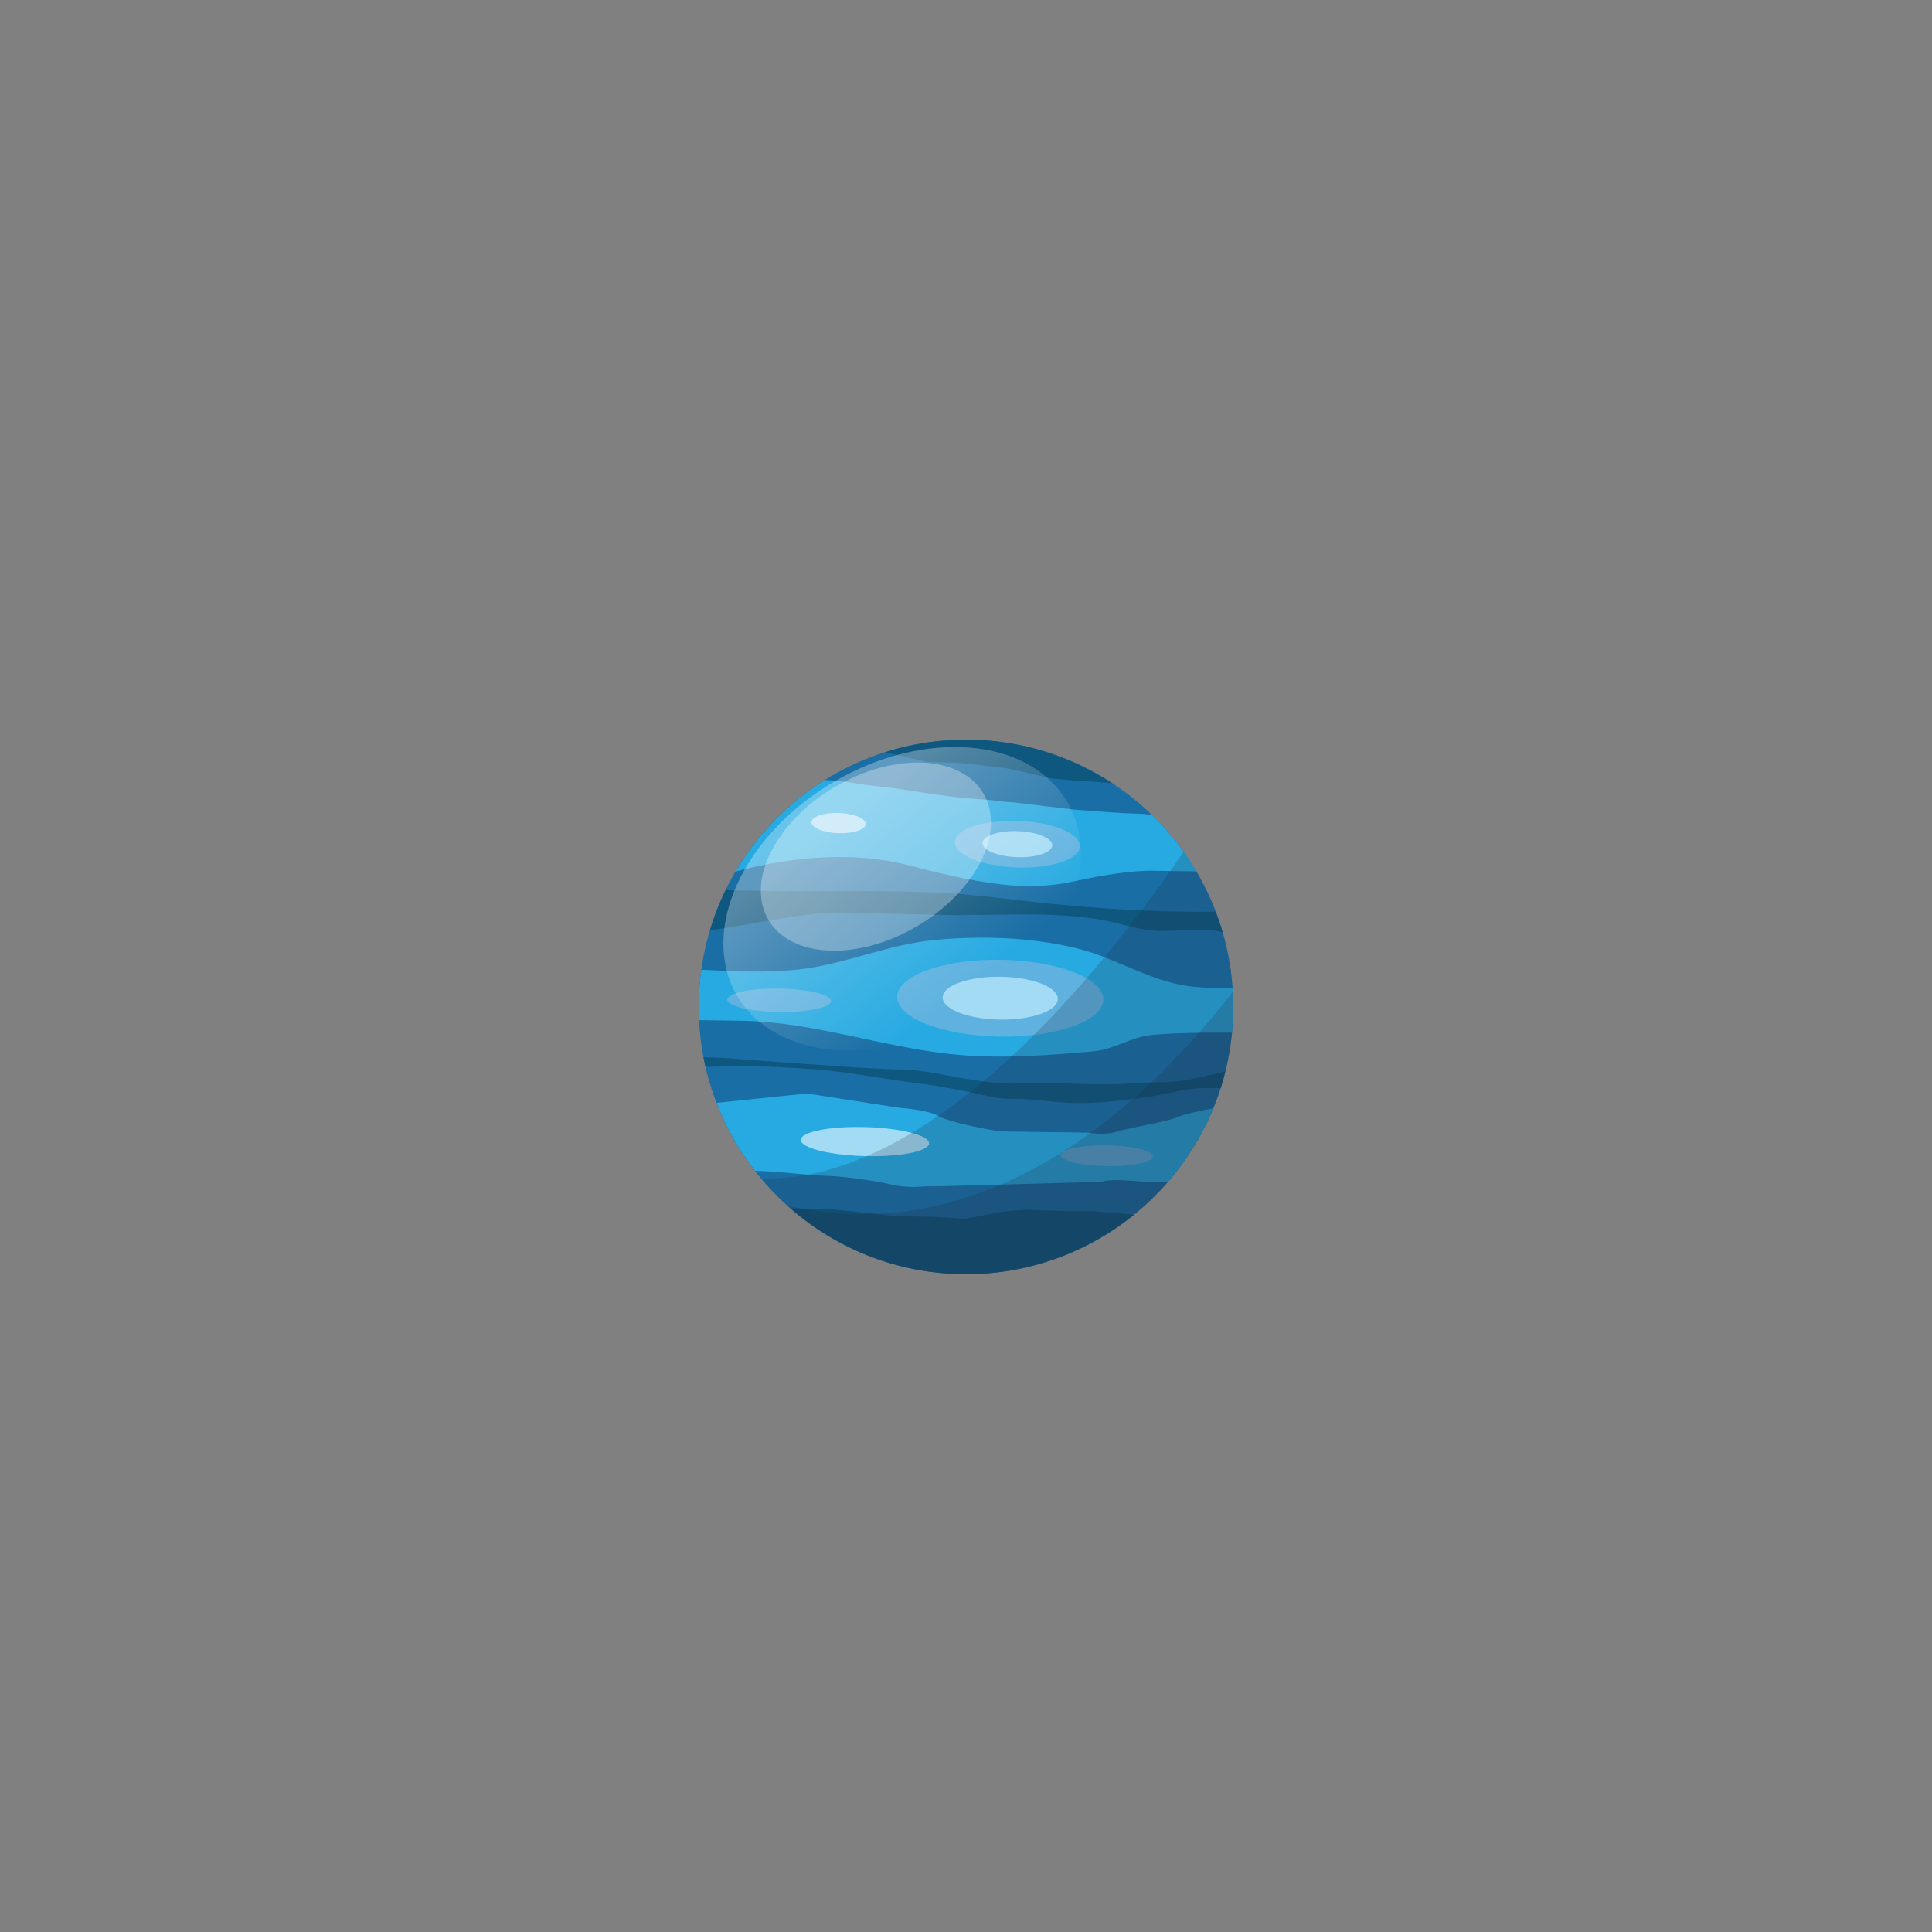 <?xml version="1.0" encoding="utf-8"?>
<!-- Generator: Adobe Illustrator 27.9.1, SVG Export Plug-In . SVG Version: 6.00 Build 0)  -->
<svg version="1.1" xmlns="http://www.w3.org/2000/svg" xmlns:xlink="http://www.w3.org/1999/xlink" x="0px" y="0px"
	 viewBox="0 0 500 500" style="enable-background:new 0 0 500 500;" xml:space="preserve">
<rect x="0" y="0" width="500" height="500" fill="#808080" stroke="none"/>
<style type="text/css">
	.st0{display:none;}
	.st1{display:inline;fill:#FFFFFF;}
	.st2{display:inline;fill:url(#SVGID_1_);}
	.st3{display:inline;fill:#F58466;}
	.st4{display:inline;}
	.st5{fill:#E05B41;}
	.st6{fill:#FED09E;}
	.st7{display:inline;opacity:0.2;fill:#212A3C;}
	.st8{display:inline;opacity:0.3;fill:url(#SVGID_00000114790203678415146950000015485096344746913694_);}
	.st9{display:inline;opacity:0.3;fill:#FFFFFF;}
	.st10{fill:#34B1E4;}
	.st11{fill:#D7DF23;}
	.st12{fill:#F9F98F;}
	.st13{opacity:0.2;fill:#212A3C;}
	.st14{display:inline;opacity:0.3;fill:url(#SVGID_00000119096510551968546770000012397152361724953273_);}
	.st15{display:inline;fill:#FFC585;}
	.st16{fill:#F7941E;}
	.st17{fill:#FBB040;}
	.st18{fill:#F15A29;}
	.st19{opacity:0.3;fill:url(#SVGID_00000134239988727584214720000003737142180154784391_);}
	.st20{opacity:0.3;fill:#FFFFFF;}
	.st21{fill:#E6E7E8;}
	.st22{fill:#D1D3D4;}
	.st23{fill:#A7A9AC;}
	.st24{opacity:0.1;fill:#212A3C;}
	.st25{display:inline;opacity:0.5;fill:url(#SVGID_00000148640600127638593840000014852932432351660956_);}
	.st26{fill:#196EA5;}
	.st27{fill:#27AAE1;}
	.st28{fill:#5FB2E0;}
	.st29{fill:#A4DBF4;}
	.st30{fill:#0E577F;}
	.st31{opacity:0.3;fill:url(#SVGID_00000006689734574454943480000003085918868331430568_);}
	.st32{fill:#EA3232;}
	.st33{display:inline;opacity:0.3;fill:url(#SVGID_00000080909435527487013560000001875858622030257070_);}
	.st34{display:inline;fill:#FFF4E9;}
	.st35{fill:#DB8231;}
	.st36{fill:#FFE1C5;}
	.st37{fill:#F9B673;}
	.st38{opacity:0.5;fill:url(#SVGID_00000000183902344070057310000009304040037805645211_);}
	.st39{opacity:0.4;fill:#FFFFFF;}
	.st40{display:inline;opacity:0.3;fill:url(#SVGID_00000023991801475108326770000014771055615984733118_);}
	.st41{fill:#EF4136;}
	.st42{opacity:0.3;fill:#414042;}
	.st43{display:inline;opacity:0.3;fill:url(#SVGID_00000156587782194800997100000016284682536802695331_);}
	.st44{fill:#F9FBFC;}
</style>
<g id="BACKGROUND" class="st0">
	<rect transform="matrix(-1.836970e-16 1 -1 -1.836970e-16 500 5.684342e-14)" class="st1" width="500" height="500"/>
</g>
<g id="OBJECTS">
	<g class="st0">
		<radialGradient id="SVGID_1_" cx="250" cy="250" r="250" gradientUnits="userSpaceOnUse">
			<stop  offset="0" style="stop-color:#03384A"/>
			<stop  offset="1" style="stop-color:#010F1E"/>
		</radialGradient>
		<rect class="st2" width="500" height="500"/>
	</g>
	<g class="st0">
		
			<ellipse transform="matrix(0.23 -0.973 0.973 0.23 -39.56 211.867)" class="st3" cx="114.07" cy="130.93" rx="68.41" ry="68.41"/>
		<g class="st4">
			<path class="st5" d="M126.87,162.31c-9.61,0-20.48-0.42-21.64,0c-1.16,0.42-5.28,3.17-14.57,3.17c-9.29,0-18.16-4.01-23.12-4.75
				c-4.08-0.61-12.23-2.14-16.11-2.32c5.38,12.25,14.24,22.61,25.34,29.85c10.21,0.25,21.44,0.44,26.77,0.23
				c7.71-0.29,35.17-1.71,51.18-2.54c8.19-6.06,14.97-13.9,19.78-22.95C164.82,162.82,134.89,162.31,126.87,162.31z"/>
			<path class="st5" d="M50.36,106.04h0.61c0,0,9.08,1.37,9.92,1.37c0.84,0,12.25,0,12.25,0l10.24-0.21l35.79-0.74l12.25-1.06
				c0,0,15.73-1.05,16.68-1.05s18.05,1.69,18.58,1.69c0.53,0,6.44-0.21,6.44-0.21l4.23-0.92c-2.14-5.19-4.89-10.07-8.18-14.53
				c-1.27-0.11-2.5-0.24-3.44-0.39c-3.38-0.53-9.71,0-12.77,0.32c-3.06,0.32-44.45-0.11-44.45-0.11s-3.38,0.53-4.22,0.63
				c-0.84,0.11-11.72-0.42-12.25-0.63c-0.53-0.21-7.92-0.95-8.34-1.06c-0.42-0.11-7.07-0.63-8.23-1.16
				c-1.16-0.53-4.01-0.63-4.01-0.63l-11.24,1.43C56.14,93.98,52.8,99.78,50.36,106.04z"/>
		</g>
		<g class="st4">
			<path class="st6" d="M56.28,111.7h3.66l18.86-2.25c0,0,14.36-1.41,16.61-1.69c2.25-0.28,7.88-0.28,7.88-0.28
				s26.18-0.28,27.59-0.28c1.41,0,18.58-1.13,18.58-1.13s10.42,0.28,11.82,0.28c1.41,0,11.26,1.41,12.95,1.69
				c0.91,0.15,2.87,0.38,4.5,0.57c-0.66-1.92-1.41-3.8-2.23-5.63c-0.44,0-0.84,0-1.14,0c-1.69,0-5.35,0-6.76,0
				c-1.41,0-2.53,0-3.66,0c-1.13,0-17.74,0-17.74,0l-4.22-0.28c0,0-7.6-0.56-10.42-0.84c-2.82-0.28-7.32,0-8.73,0
				c-1.41,0-10.98,0-12.67,0c-1.69,0-18.58,0.56-20.27,0.84c-1.69,0.28-7.04,0.56-9.01,0.84c-1.97,0.28-5.91,0-8.45,0
				c-2.53,0-4.79,0.28-4.79,0.28l-8.45,0.84l-9.37,0.11c-0.7,1.68-1.33,3.4-1.89,5.14C52.12,110.83,56.28,111.7,56.28,111.7z"/>
			<path class="st6" d="M148.62,182.73c0,0-14.36,1.41-16.61,1.69c-2.25,0.28-7.88,0.28-7.88,0.28s-26.18,0.28-27.59,0.28
				c-1.41,0-18.58,1.13-18.58,1.13s-2.05-0.06-4.46-0.12c1.54,1.13,3.13,2.21,4.76,3.21c1.2,0,1.96,0,1.96,0l4.22,0.28
				c0,0,7.6,0.56,10.42,0.84c2.82,0.28,7.32,0,8.73,0c1.41,0,10.98,0,12.67,0c1.69,0,18.58-0.56,20.27-0.84
				c1.69-0.28,7.04-0.56,9.01-0.85c1.27-0.18,3.35-0.13,5.36-0.07c3.35-2.14,6.51-4.56,9.43-7.24L148.62,182.73z"/>
			<path class="st6" d="M171.18,160.5c-5.08,0-8.75,0-11.01,0c-2.26,0-9.32-0.22-15.53-0.66c-4.55-0.32-9.09-0.83-13.64-1.15
				c-4.24-0.29-8.49-0.5-12.74-0.7c-14.61-0.68-29.45-2.95-44.06-2.29c-7.85,0.36-15.71,0.56-23.57,0.79
				c0.4,0.98,0.81,1.95,1.25,2.91c0.93,0,1.63,0,1.84,0c0.85,0,2.82,0.66,5.37,1.1c3.86,0.67,7.94,1.06,11.66,2.35
				c7.47,2.59,14.89,6.61,23.05,5.81c3.27-0.32,6.73-0.53,9.89-1.42c5.38-1.52,10.54-2.73,16.16-3.06
				c5.53-0.33,11.07-0.15,16.6-0.15c0.01,0,6.5,0,9.32,0c2.82,0,12.99,0.66,15.25,0.66c2.26,0,6.49,0.44,7.91,0.88
				c1.02,0.32,2.9,0.41,3.88,0.43c1.07-1.78,2.06-3.62,2.97-5.5C174.31,160.5,172.74,160.5,171.18,160.5z M90.67,164.84
				c-3.33-0.11-6-1.43-5.94-2.95c0.05-1.52,2.79-2.66,6.13-2.55c3.33,0.11,6,1.43,5.94,2.95C96.75,163.82,94.01,164.96,90.67,164.84
				z"/>
			<path class="st6" d="M57.97,91.81c0.45-0.03,0.92-0.06,1.41-0.09c3.94-0.28,16.05,0,19.14,0c3.1,0,18.86,1.13,22.24,1.13
				c3.38,0,17.74,0.28,23.65,0.28s14.64,2.53,32.09,2.82c5.64,0.09,11.25,0,16.26-0.15c-3.14-5.23-6.96-10-11.34-14.2
				c-0.05,0-0.09-0.01-0.14-0.01c-5.63-0.28-10.7,0.28-16.33,0.84c-8.16,0.84-16.33-0.56-24.49-1.13
				c-13.23-1.13-27.59-2.25-40.82-1.13c-4.41,0.38-8.78,1-13.16,1.64C63.34,84.86,60.49,88.21,57.97,91.81z M99.2,82.84
				c7.77,0.26,14.02,2.15,13.95,4.21c-0.07,2.07-6.43,3.53-14.2,3.27c-7.77-0.26-14.02-2.14-13.95-4.21
				C85.06,84.04,91.42,82.58,99.2,82.84z"/>
			<path class="st6" d="M49.52,130.57c0.84,0,4.5,0.56,6.76,0.84c6.99,0.87,14.09,0.34,21.04,1.49c5.78,0.95,11.79,1.18,17.5,2.35
				c4.05,0.82,7.81,2.75,11.7,4.09c10.98,3.78,22.93,4.22,34.25,1.75c5.5-1.2,10.71-3.35,16.1-4.95c5.33-1.58,10.74-2.09,16.23-2.75
				c0,0,5.19,0,9.31,0c0.03-0.82,0.06-1.63,0.06-2.45c0-0.88-0.03-1.75-0.07-2.62c-5.8-0.49-11.58-0.64-17.41-0.9
				c-7.98-0.36-14.81-4.02-22.19-6.56c-5.85-2.02-11.94-3.48-18.15-3.6c-9.87-0.2-18.39,4.62-27.84,6.6
				c-7.09,1.48-14.57,0.83-21.76,0.81c-8.98-0.03-17.96,0-26.95,0c-0.77,0-1.48,0-2.15,0c-0.18,2-0.29,4.02-0.29,6.06
				C47.65,130.63,49.24,130.57,49.52,130.57z M126.34,123.53c8.7,0.29,15.65,3.74,15.52,7.7c-0.13,3.96-7.29,6.94-16,6.65
				c-8.7-0.29-15.65-3.74-15.52-7.7C110.47,126.22,117.63,123.24,126.34,123.53z"/>
		</g>
		<path class="st7" d="M60.1,172.97c15.75,20.19,42.24,30.67,68.89,24.71c36.87-8.24,60.08-44.81,51.83-81.68
			c-2.13-9.55-6.18-18.17-11.63-25.58C152.71,116.42,106.17,181.75,60.1,172.97z"/>
		<path class="st7" d="M63.61,177.1c16,17.46,40.62,26.12,65.39,20.59c34.73-7.76,57.33-40.67,52.94-75.27
			C163.56,148.88,120.89,196.98,63.61,177.1z"/>
		
			<linearGradient id="SVGID_00000158725407518833786850000015959267049865010097_" gradientUnits="userSpaceOnUse" x1="-25.821" y1="-50.916" x2="1.783" y2="-0.121" gradientTransform="matrix(0.818 -0.142 0.165 0.836 109.929 121.333)">
			<stop  offset="0" style="stop-color:#FFFFFF"/>
			<stop  offset="1" style="stop-color:#FFFFFF;stop-opacity:0"/>
		</linearGradient>
		<path style="display:inline;opacity:0.3;fill:url(#SVGID_00000158725407518833786850000015959267049865010097_);" d="M133.67,77.7
			c9.1,14.99-0.69,37.57-21.88,50.43c-21.18,12.86-45.73,11.14-54.83-3.85c-9.1-14.99,0.69-37.57,21.88-50.43
			C100.01,60.99,124.57,62.71,133.67,77.7z"/>
		<path class="st9" d="M114.01,76.03c5.44,8.95-1.34,23-15.14,31.38c-13.8,8.38-29.4,7.92-34.83-1.04
			c-5.44-8.95,1.34-23,15.14-31.38C92.98,66.61,108.57,67.07,114.01,76.03z"/>
	</g>
	<g class="st0">
		<g class="st4">
			<path class="st10" d="M291.69,119.83c0,24.41-19.79,44.19-44.19,44.19c-24.41,0-44.2-19.79-44.2-44.19
				c0-24.41,19.79-44.19,44.2-44.19C271.9,75.64,291.69,95.43,291.69,119.83z"/>
			<g>
				<path class="st11" d="M250.29,148.45c1.36-2.41-0.15-7.38-0.15-8.59c0-1.21-6.78-4.52-8.44-5.12c-1.66-0.6-2.41,0.3-2.41,0.3
					s-9.79,2.86-11,4.82c-1.21,1.96-8.89-1.96-9.19-3.77c-0.3-1.81-2.11-7.23-2.26-7.84c-0.15-0.6-8.14-6.18-9.04-6.33
					c-0.42-0.07-2.28,0.59-4.34,1.62c1.74,20.85,17.94,37.57,38.55,40.12c0.15-2.6-0.24-5.01-0.01-8.14
					c0.3-4.07,0.75-2.26,3.77-3.77C248.79,150.26,248.94,150.86,250.29,148.45z"/>
				<path class="st11" d="M258.68,152.27c-0.61,1.37-0.55,2.52,1.1,3.03c1.21,0.37,2.3-0.03,3.47-0.3c1.02-0.24,2.39,0.05,3.22-0.68
					c2.51-2.18,0.45-4.17-1.65-5.68c-0.66-0.47-1.35-0.9-2.02-1.37C259.88,145.23,259.37,150.7,258.68,152.27z"/>
				<path class="st11" d="M270.48,82.08c-2.53,3.68-4.63,8.44-2.71,12.58c3.77,8.14,9.79,4.82,4.67,16.57
					c-5.12,11.75-8.89,6.63-8.29,18.23c0.6,11.6,2.71,18.53,6.63,18.38s4.97-15.82,15.22-14.31c1.22,0.18,2.29,0.47,3.23,0.81
					c1.58-4.55,2.45-9.43,2.45-14.51C291.69,103.85,283.2,89.85,270.48,82.08z"/>
				<path class="st11" d="M218.5,92.71c3.62,2.11,4.37,1.96,9.04,8.44c4.67,6.48-1.51,7.98-3.01,13.56
					c-1.51,5.58-1.21,9.49,0.9,11.3c2.11,1.81,15.07,1.05,14.16-3.31c-0.9-4.37-1.05-10.25-1.05-15.37s3.77-1.81,8.74-3.92
					c4.97-2.11,4.07-11,4.07-12.66c0-1.66-4.07-7.99-7.08-9.79c-1.27-0.76-3.4-2.6-5.43-4.46c-10.31,2.05-19.32,7.68-25.69,15.54
					C214.61,92.42,216.54,91.56,218.5,92.71z"/>
				<path class="st11" d="M265.54,104.32c-0.86-1.17-2.32-1.7-3.74-1.68c-0.5,0.01-1,0.09-1.47,0.24c-2.11,0.67-3.4,2.85-3.66,4.99
					c-0.22,1.82,0.75,8.29,0.9,8.89c0.15,0.6,0.3,2.26,0.15,3.47c-0.08,0.65,1.74-0.25,1.93-0.34c1.17-0.56,2.3-1.18,2.98-2.32
					c0.76-1.27,0.91-2.8,1.48-4.15C265.29,110.67,267.63,107.19,265.54,104.32z"/>
			</g>
			<g>
				<path class="st12" d="M284.24,126.6c1.02-0.4,1.67-0.68,1.95-1.82c0.58-2.28-0.66-4.85-2.32-6.37
					c-0.96-0.89-2.21-1.36-3.54-1.19c-0.42,0.06-0.84,0.16-1.27,0.3c-1.79,0.59-3.6,1.87-4.6,3.29c-1.04,1.49-0.78,3.34-0.82,5.07
					c-0.03,1.26-0.1,2.51-0.22,3.76c-0.11,1.18-1.42,3.25,0.15,3.91c3.3,1.39,4.48-2.25,6.41-4.28
					C281.12,128.08,282.72,127.21,284.24,126.6z"/>
				<path class="st12" d="M275.41,85.58c-0.75,1.15-1.27,2.63-1.52,3.68c-0.53,2.17,1.21,5.02,3.23,5.8
					c1.72,0.66,1.14,2.27,0.83,3.7c-0.45,2.09-1.21,4.15-1.21,6.31c0,2.39,0.13,3.54,2.81,3.64c1.12,0.04,2.35,0.16,2.79-1.07
					c0.5-1.36,0.23-3.07-0.03-4.46c-0.23-1.21-0.08-1.66,0.3-2.79c0.33-0.98,0.75-2.04,0.75-3.09c0-0.83-0.9-2.11-1.28-3.24
					c-0.3-0.89-0.17-0.94-0.37-2.18C279.83,89.58,277.72,87.46,275.41,85.58z"/>
				<path class="st12" d="M242.32,140.51c-1.34-0.06-2.55,0.71-3.79,1.09c-0.8,0.25-1.61,0.48-2.41,0.72
					c-0.68,0.2-1.35,0.41-2.02,0.65c-2.92,1.03-5.75,2.59-7.17,5.47c-0.55,1.11,3.49,1.32,3.93,1.35c2.07,0.14,4.07-0.44,6.1-0.75
					c2.12-0.32,4.27-0.39,6.38-0.79c1.86-0.34,3.19-1.39,3.67-3.28C247.69,142.28,244.7,140.62,242.32,140.51z"/>
				<path class="st12" d="M233.79,91.11c-0.42-0.11-1.09-0.69-1.51-0.66c-2.2,0.15-0.75,3.71,0.01,4.53
					c1.32,1.41,2.9,2.99,4.88,1.49c0.81-0.6,1.63,0.33,2.32,0.7c0.33,0.18,2.56,1.38,2.91,1.1c0.93-0.73,2.05-1.41,2.71-2.41
					c1.54-2.32,1.12-5.59,0.2-8.04c-0.95-2.54-3.65-4.59-6.05-5.66c-0.45-0.2-0.92-0.28-1.37-0.25c-1.75,0.1-2.88,1.74-2.33,3.41
					c0,0.01,0.61,1.81,1.51,3.21c0.91,1.41,0,1.61-0.1,2.21C236.83,91.66,234.35,91.25,233.79,91.11z"/>
			</g>
		</g>
		<g class="st4">
			<path class="st13" d="M213.2,147.7c8.1,9.96,20.45,16.32,34.29,16.32c24.41,0,44.19-19.79,44.19-44.19
				c0-9.92-3.26-19.07-8.78-26.44C271.16,111.49,242.32,150.44,213.2,147.7z"/>
			<path class="st13" d="M216.41,151.25c7.98,7.9,18.96,12.78,31.08,12.78c24.41,0,44.19-19.79,44.19-44.19
				c0-1.63-0.09-3.24-0.27-4.82C278.75,132.61,251.97,161.09,216.41,151.25z"/>
		</g>
		
			<linearGradient id="SVGID_00000172431316110632169970000016252097754901749432_" gradientUnits="userSpaceOnUse" x1="145.379" y1="-12.986" x2="163.213" y2="19.83" gradientTransform="matrix(0.818 -0.142 0.165 0.836 109.929 121.333)">
			<stop  offset="0" style="stop-color:#FFFFFF"/>
			<stop  offset="1" style="stop-color:#FFFFFF;stop-opacity:0"/>
		</linearGradient>
		<path style="display:inline;opacity:0.3;fill:url(#SVGID_00000172431316110632169970000016252097754901749432_);" d="M261.16,86.7
			c5.88,9.68-0.45,24.27-14.13,32.58c-13.69,8.31-29.55,7.2-35.43-2.49c-5.88-9.68,0.45-24.27,14.13-32.58
			C239.41,75.91,255.28,77.02,261.16,86.7z"/>
		<path class="st9" d="M248.45,85.62c3.51,5.78-0.87,14.86-9.78,20.27c-8.92,5.41-18.99,5.11-22.5-0.67
			c-3.51-5.78,0.87-14.86,9.78-20.28C234.87,79.54,244.94,79.84,248.45,85.62z"/>
	</g>
	<g class="st0">
		<path class="st15" d="M250.16,248.83c-62.94,8.33-112.71,28.46-111.15,44.97c1.56,16.5,53.86,23.13,116.8,14.81
			c62.95-8.33,112.71-28.46,111.15-44.96C365.4,247.14,313.11,240.51,250.16,248.83z M254.07,300.92
			c-38.55,5.1-80.25,2.89-81.58-11.25c-1.34-14.13,38.91-27.18,77.46-32.29c38.55-5.09,80.24-2.89,81.58,11.25
			C332.87,282.77,292.62,295.82,254.07,300.92z"/>
		<g class="st4">
			<g>
				<path class="st16" d="M321.49,267.78c0,40.75-31,73.78-69.25,73.78c-38.24,0-69.25-33.03-69.25-73.78
					c0-40.75,31-73.78,69.25-73.78C290.48,194,321.49,227.03,321.49,267.78z"/>
				<g>
					<path class="st17" d="M283.31,229.23c-3.33-0.98-6.77-1.36-10.16-1.99c-7.65-1.42-15.41-3.21-23.22-2.98
						c-3.75,0.11-21.77,1.44-19.06,9.34c0.88,2.57,4.38,3.44,6.5,4.29c5.39,2.16,11.27,3.16,17.01,2.28
						c3.78-0.58,7.34-2.38,11.18-2.54c4.44-0.19,8.89-0.26,13.34-0.3c0.95-0.01,4.47,0.26,7.56,0c2.88-0.25,5.37-0.96,5.01-2.79
						C290.85,231.49,285.66,229.92,283.31,229.23z"/>
					<path class="st5" d="M308.44,224.69c-12.57-18.58-33.05-30.69-56.2-30.69c-20.09,0-38.18,9.13-50.82,23.69
						c15.23-0.6,30.57-0.77,45.44-4.45c4.05-1.01,8.12-2.34,12.35-2.2c9.64,0.32,18.44,4.87,27.23,8.44
						C292.41,221.91,301.1,225.39,308.44,224.69z"/>
					<path class="st5" d="M303.94,280.7c-2.58-0.29-5.38-1.06-7.97-0.45c-1.8,0.42-5.19,2.6-2.61,4.66
						c0.69,0.55,2.62,0.67,3.46,0.84c5.58,1.15,11.41,2.08,17.06,2.79c1.56,0.2,3.13,0.31,4.7,0.38c0.77-2.75,1.39-5.58,1.86-8.45
						C314.96,281.12,309.43,281.32,303.94,280.7z"/>
					<path class="st5" d="M306.7,298.14c-2.76-0.07-29.8-5.16-30.69-1.54c-0.75,3.08-2.99,10.38-3.74,12.3
						c-0.75,1.92-7.49,4.23-7.49,4.23s-3.74-0.38-8.98,0.77c-17.13,3.77-33.33-23.89-49.4-11.53c-3,2.31-10.11,1.54-13.1,2.69
						c-0.25,0.1-0.48,0.16-0.69,0.22c12.05,21.71,34.24,36.29,59.63,36.29c27.77,0,51.7-17.42,62.74-42.55
						C312.47,298.55,309.71,298.22,306.7,298.14z"/>
					<path class="st17" d="M237.64,283.24c-3.95-0.09-8.13-1.21-12.04-0.19c-2.3,0.6-6.16,2.72-2.77,5.06
						c2.1,1.45,5.18,0.69,7.54,1.2c2.98,0.64,5.79,1.96,8.54,3.29c6.01,2.9,11.47,5.48,18.28,3.67c4.53-1.21,8.66-2.17,11.61-6.41
						c1.64-2.35,2.33-6.24,4.71-7.93c-3.23-2-7.35-0.52-10.74,0.22C254.56,283.95,245.97,283.44,237.64,283.24z"/>
					<path class="st18" d="M202.09,238.01c2.59-0.14,5.47,0.16,7.94-0.88c1.71-0.71,4.75-3.43,1.89-5.04
						c-0.76-0.43-2.68-0.22-3.54-0.25c-5.48-0.2-11.15-0.16-16.65,0.05c-1.43,2.72-2.69,5.56-3.79,8.48
						C192.58,239.14,197.31,238.28,202.09,238.01z"/>
					<path class="st18" d="M186.93,264.32c4.86,1.15,5.24,0.39,11.6,2.31c6.36,1.92,16.1,1.92,17.59,2.3
						c1.5,0.38,4.49,0.38,5.62,0.38c1.12,0,10.11,0,13.1,0c2.99,0,21.33,0,22.83,0c1.5,0,11.23-0.77,14.22-1.15
						c3-0.38,10.48-0.77,10.48-0.77s0.75,0,8.61-1.15c7.86-1.15,16.47-2.69,19.83-0.77c1.87,1.07,6.62,1.54,10.66,1.95
						c-0.02-4.1-0.36-8.11-0.98-12.02l-17.54-4.91l-17.59,1.54c0,0-9.73,5.38-12.35,6.15c-2.62,0.77-6.36,0.38-8.24,0.38
						c-1.87,0-11.97-0.77-11.97-0.77s-7.49-1.92-14.22-1.92c-6.74,0-22.08-0.77-24.33,0c-2.25,0.77-7.49,0.77-8.61,0.77
						c-0.99,0-16.89,0-21.86,0c-0.34,2.37-0.57,4.77-0.69,7.21C184.08,263.8,185.23,263.92,186.93,264.32z"/>
				</g>
				<path class="st17" d="M230.96,245.92c0,1.83-3.89,3.31-8.7,3.31c-4.81,0-8.7-1.48-8.7-3.31c0-1.83,3.89-3.31,8.7-3.31
					C227.07,242.61,230.96,244.09,230.96,245.92z"/>
				<path class="st17" d="M304.67,272.58c0,1.17-2.48,2.11-5.54,2.11s-5.55-0.95-5.55-2.11c0-1.17,2.48-2.11,5.55-2.11
					S304.67,271.42,304.67,272.58z"/>
				<path class="st17" d="M205.67,277.19c0,1.17-2.48,2.11-5.55,2.11c-3.06,0-5.54-0.95-5.54-2.11c0-1.16,2.48-2.11,5.54-2.11
					C203.19,275.08,205.67,276.03,205.67,277.19z"/>
				<path class="st17" d="M310.73,241.94c0,1.01-2.14,1.82-4.79,1.82c-2.65,0-4.79-0.82-4.79-1.82c0-1.01,2.14-1.82,4.79-1.82
					C308.59,240.11,310.73,240.93,310.73,241.94z"/>
				<path class="st17" d="M268.36,304.57c0,1.01-2.15,1.82-4.79,1.82c-2.65,0-4.79-0.82-4.79-1.82c0-1.01,2.14-1.82,4.79-1.82
					C266.21,302.75,268.36,303.57,268.36,304.57z"/>
				<path class="st17" d="M212.63,223.3c0,1.01-2.15,1.82-4.79,1.82c-2.65,0-4.79-0.82-4.79-1.82c0-1.01,2.14-1.82,4.79-1.82
					C210.49,221.48,212.63,222.29,212.63,223.3z"/>
			</g>
			<g>
				<path class="st13" d="M198.64,314.48c12.7,16.53,31.99,27.08,53.6,27.08c38.25,0,69.25-33.03,69.25-73.78
					c0-16.72-5.23-32.13-14.02-44.5C287.6,255.22,243.56,316.4,198.64,314.48z"/>
				<path class="st13" d="M204.71,321.41c12.4,12.48,29.12,20.15,47.53,20.15c38.25,0,69.25-33.03,69.25-73.78
					c0-2.38-0.12-4.73-0.32-7.06C300.18,290.72,258.92,335.01,204.71,321.41z"/>
			</g>
			
				<linearGradient id="SVGID_00000170959436843021670530000005413117889875906719_" gradientUnits="userSpaceOnUse" x1="106.082" y1="133.875" x2="137.038" y2="190.837" gradientTransform="matrix(0.818 -0.142 0.165 0.836 109.929 121.333)">
				<stop  offset="0" style="stop-color:#FFFFFF"/>
				<stop  offset="1" style="stop-color:#FFFFFF;stop-opacity:0"/>
			</linearGradient>
			<path style="opacity:0.3;fill:url(#SVGID_00000170959436843021670530000005413117889875906719_);" d="M276.98,212
				c9.85,17.29-0.75,43.34-23.69,58.18c-22.94,14.84-49.52,12.85-59.37-4.44c-9.85-17.29,0.75-43.34,23.68-58.17
				C240.55,192.73,267.13,194.72,276.98,212z"/>
			<path class="st20" d="M255.7,210.07c5.89,10.33-1.46,26.54-16.4,36.2c-14.94,9.67-31.82,9.13-37.71-1.2
				c-5.89-10.33,1.45-26.54,16.4-36.2C232.93,199.21,249.81,199.74,255.7,210.07z"/>
		</g>
		<path class="st15" d="M366.96,263.64c-0.88-9.31-17.92-15.48-43.9-17.59c0.25,4.61,0.22,9.26-0.11,13.86
			c5.1,2.15,8.23,5.03,8.58,8.73c1.34,14.14-38.91,27.19-77.46,32.28c-38.55,5.1-80.25,2.89-81.58-11.25
			c-0.31-3.31,1.68-6.56,5.37-9.66c-1.41-4.28-1.76-9.3-1.66-13.99c-23.57,8.67-38.03,18.77-37.18,27.79
			c1.56,16.5,53.86,23.13,116.8,14.81C318.76,300.28,368.52,280.15,366.96,263.64z"/>
	</g>
	<g class="st0">
		<g class="st4">
			
				<ellipse transform="matrix(0.973 -0.23 0.23 0.973 -49.026 60.701)" class="st21" cx="236.15" cy="240.88" rx="43.76" ry="43.76"/>
			<g>
				<path class="st22" d="M241.37,253.54c0,5.95,4.82,10.77,10.77,10.77c5.95,0,10.77-4.82,10.77-10.77s-4.82-10.77-10.77-10.77
					C246.19,242.77,241.37,247.6,241.37,253.54z"/>
				<path class="st23" d="M261.82,220.77c0-3.34-2.71-6.06-6.06-6.06c-3.35,0-6.06,2.71-6.06,6.06c0,3.35,2.71,6.06,6.06,6.06
					C259.1,226.83,261.82,224.12,261.82,220.77z"/>
				<path class="st22" d="M265.9,244.46c0,6.65,4.22,12.3,10.11,14.48c2.5-5.51,3.9-11.61,3.9-18.05c0-4.01-0.55-7.88-1.56-11.57
					C271.25,230.7,265.9,236.95,265.9,244.46z"/>
				<path class="st22" d="M206.82,251.99c0-1.35-1.09-2.44-2.44-2.44c-1.35,0-2.44,1.09-2.44,2.44c0,1.35,1.09,2.44,2.44,2.44
					C205.73,254.43,206.82,253.34,206.82,251.99z"/>
				<path class="st22" d="M264.26,233.69c0-1.35-1.09-2.44-2.44-2.44c-1.35,0-2.44,1.09-2.44,2.44c0,1.35,1.09,2.44,2.44,2.44
					C263.17,236.13,264.26,235.03,264.26,233.69z"/>
				<path class="st22" d="M209.35,262.97c0,3.35,2.71,6.06,6.06,6.06c3.35,0,6.06-2.71,6.06-6.06s-2.71-6.06-6.06-6.06
					C212.07,256.91,209.35,259.62,209.35,262.97z"/>
				<path class="st22" d="M232.66,211.6c0,2.14,1.73,3.87,3.87,3.87c2.14,0,3.87-1.73,3.87-3.87c0-2.14-1.73-3.87-3.87-3.87
					C234.39,207.73,232.66,209.46,232.66,211.6z"/>
				<path class="st23" d="M250.47,282.23c-1.25-7.28-7.57-12.82-15.2-12.82c-7.42,0-13.61,5.24-15.1,12.21
					c4.95,1.95,10.34,3.02,15.98,3.02C241.17,284.64,245.98,283.78,250.47,282.23z"/>
				<path class="st23" d="M211.41,239.87c4.55,0,8.25-3.69,8.25-8.25c0-4.55-3.69-8.25-8.25-8.25c-4.55,0-8.25,3.69-8.25,8.25
					C203.17,236.18,206.86,239.87,211.41,239.87z"/>
				<path class="st22" d="M236.96,232.55c0-1.35-1.09-2.44-2.44-2.44c-1.35,0-2.44,1.09-2.44,2.44c0,1.35,1.09,2.44,2.44,2.44
					C235.86,234.99,236.96,233.9,236.96,232.55z"/>
				<path class="st22" d="M229.21,249.89c-2.14,0-3.87,1.73-3.87,3.87c0,2.14,1.73,3.87,3.87,3.87c2.14,0,3.87-1.73,3.87-3.87
					C233.08,251.62,231.34,249.89,229.21,249.89z"/>
			</g>
		</g>
		<g class="st4">
			<path class="st24" d="M271.53,215.14c-12.05,18.34-39.31,54.5-67.52,55.42c7.99,8.66,19.44,14.08,32.15,14.08
				c24.17,0,43.76-19.59,43.76-43.76C279.91,231.26,276.79,222.36,271.53,215.14z"/>
			<path class="st24" d="M279.82,238.23c-12.84,17.28-37.73,42.61-70.46,37.24c7.4,5.74,16.69,9.17,26.79,9.17
				c24.17,0,43.76-19.59,43.76-43.76C279.91,239.99,279.88,239.11,279.82,238.23z"/>
		</g>
		
			<linearGradient id="SVGID_00000064337003844750684700000003853806497261450412_" gradientUnits="userSpaceOnUse" x1="104.633" y1="124.73" x2="122.177" y2="157.013" gradientTransform="matrix(0.818 -0.142 0.165 0.836 109.929 121.333)">
			<stop  offset="0" style="stop-color:#FFFFFF"/>
			<stop  offset="1" style="stop-color:#FFFFFF;stop-opacity:0"/>
		</linearGradient>
		<path style="display:inline;opacity:0.5;fill:url(#SVGID_00000064337003844750684700000003853806497261450412_);" d="
			M249.91,207.63c5.79,9.53-0.44,23.88-13.9,32.05c-13.46,8.18-29.07,7.08-34.85-2.45c-5.79-9.53,0.44-23.88,13.9-32.05
			C228.52,197.01,244.12,198.11,249.91,207.63z"/>
		<path class="st9" d="M237.41,206.57c3.45,5.69-0.85,14.62-9.62,19.95c-8.77,5.33-18.68,5.03-22.14-0.66
			c-3.46-5.69,0.85-14.62,9.62-19.95C224.05,200.58,233.96,200.88,237.41,206.57z"/>
	</g>
	<g>
		<g>
			<g>
				<path class="st26" d="M319.16,261.59c-0.55,38.19-31.96,68.71-70.16,68.16c-38.2-0.55-68.71-31.96-68.16-70.16
					c0.55-38.2,31.96-68.71,70.16-68.16C289.2,191.98,319.71,223.39,319.16,261.59z"/>
				<g>
					<path class="st27" d="M318.97,255.62c-5.23,0.14-10.43,0.1-15.56-1.23c-8.68-2.25-16.48-7.04-25.23-9.09
						c-11.84-2.78-24.45-3.18-36.52-2.01c-11.93,1.16-23.05,6.29-34.95,7.6c-8.33,0.92-16.78,0.47-25.2,0.08
						c-0.39,2.82-0.64,5.69-0.68,8.62c-0.02,1.48,0.02,2.95,0.09,4.42c3.65,0.05,7.3,0.11,10.95,0.16
						c18.22,0.26,35.81,6.62,53.86,8.59c12.38,1.35,24.88,0.43,37.25-0.68c5.32-0.48,9.82-3.74,15.09-4.24
						c4.5-0.43,9.02-0.49,13.54-0.59c0.53-0.01,3.59,0.01,7.21,0c0.18-1.87,0.31-3.75,0.33-5.65
						C319.19,259.58,319.11,257.59,318.97,255.62z"/>
					<path class="st27" d="M314,286.83c-3.06,0.57-7.39,1.46-9.22,2.26c-2.96,1.3-12.92,2.84-15.88,3.81
						c-2.96,0.97-7.36,0.23-7.36,0.23s-21.34-0.31-22.44-0.32c-1.1-0.02-13.21-2.21-16.13-3.94c-2.92-1.72-10.27-2.17-10.27-2.17
						l-23.86-3.71l-23.39,2.42c2.45,6.37,5.82,12.29,9.95,17.6c7.08,0.17,14.03,1.21,17.92,1.26c4.05,0.06,12.86,1.2,17.26,2.27
						c4.4,1.07,8.09,0.46,9.93,0.48c1.84,0.03,18.4-0.41,33.5-0.86c15.09-0.46,8.83,0.13,11.78-0.5c2.95-0.63,7.72,0.11,11.4,0.16
						c2.78,0.04,3.88,0.06,5.2-0.07C307.21,300.16,311.14,293.78,314,286.83z"/>
					<path class="st27" d="M190.36,225.57c10.84-2.93,28.49-5.99,45.45-1.48c27.12,7.22,34.87,5.53,44.47,3.52
						c9.6-2.02,15.49-2.29,17.7-2.26c1.23,0.02,6.87,0.1,11.65,0.17c-3.18-5.39-7.08-10.31-11.55-14.64
						c-1.46-0.17-2.87-0.3-3.93-0.32c-3.31-0.05-9.19-0.49-14.71-0.93c-5.51-0.44-16.53-2.04-18.37-2.06
						c-1.84-0.03-1.83-0.39-9.19-0.85c-7.35-0.46-19.46-2.79-24.61-3.23c-4.97-0.42-8.58-1.48-13.8-1.62
						C203.99,207.78,196.04,215.92,190.36,225.57z"/>
				</g>
				<path class="st28" d="M285.53,258.71c-0.08,5.49-12.08,9.76-26.81,9.55c-14.73-0.21-26.61-4.83-26.53-10.32
					c0.08-5.49,12.08-9.76,26.81-9.55C273.74,248.61,285.61,253.23,285.53,258.71z"/>
				<path class="st29" d="M273.76,258.54c-0.04,3.06-6.75,5.45-14.98,5.33c-8.23-0.12-14.86-2.7-14.82-5.76
					c0.04-3.06,6.75-5.45,14.98-5.33C267.17,252.9,273.81,255.48,273.76,258.54z"/>
				<path class="st28" d="M279.48,219.06c-0.12,3.33-7.46,5.76-16.4,5.44c-8.93-0.32-16.08-3.29-15.96-6.61
					c0.12-3.33,7.46-5.76,16.4-5.44C272.46,212.77,279.6,215.73,279.48,219.06z"/>
				<path class="st29" d="M272.34,218.8c-0.07,1.86-4.17,3.22-9.16,3.04c-4.99-0.18-8.98-1.84-8.91-3.69
					c0.07-1.86,4.17-3.22,9.16-3.04C268.42,215.28,272.41,216.94,272.34,218.8z"/>
				<path class="st29" d="M224.04,213.27c-0.05,1.44-3.24,2.5-7.12,2.36c-3.88-0.14-6.98-1.43-6.92-2.87
					c0.05-1.44,3.24-2.5,7.12-2.36C220.99,210.54,224.09,211.83,224.04,213.27z"/>
				<path class="st28" d="M215.07,259.07c-0.02,1.68-6.06,2.95-13.47,2.84c-7.42-0.11-13.41-1.55-13.38-3.23
					c0.02-1.68,6.06-2.95,13.47-2.84C209.1,255.95,215.09,257.4,215.07,259.07z"/>
				<path class="st28" d="M298.33,299.28c-0.02,1.49-5.37,2.62-11.95,2.52c-6.58-0.09-11.89-1.38-11.87-2.86
					c0.02-1.49,5.37-2.62,11.95-2.52C293.04,296.51,298.35,297.79,298.33,299.28z"/>
				<path class="st29" d="M240.43,295.9c-0.06,2.07-7.53,3.55-16.7,3.29c-9.17-0.25-16.55-2.14-16.49-4.21
					c0.06-2.07,7.54-3.54,16.7-3.29C233.1,291.94,240.48,293.83,240.43,295.9z"/>
			</g>
			<path class="st30" d="M317.13,277.22c-0.36,1.48-0.77,2.94-1.22,4.38c-1.91-0.04-3.82-0.04-5.73,0.05
				c-4.32,0.23-8.36,1.56-12.61,2.17c-5.88,0.85-12.43,1.66-18.37,1.65c-4.09,0-8.16-0.54-12.22-0.92c-3.43-0.32-7.14,0.1-10.5-0.7
				c-6.56-1.55-13.61-2.84-20.3-3.69c-8.32-1.06-16.79-2.78-25.13-3.4c-5.7-0.42-11.7-0.81-17.4-0.83
				c-3.4-0.01-6.77,0.06-10.16,0.12c-0.3,0-0.6,0.01-0.9,0.01c-0.18-0.8-0.37-1.6-0.52-2.42c5.82,0.01,11.83,0.71,17.48,1.08
				c11.46,0.75,22.9,1.79,34.38,2.1c5.98,0.16,11.58,1.77,17.47,2.6c4.14,0.59,7.94,1.18,12.1,0.97c6.54-0.32,13.07,0.06,19.61,0.22
				c6.01,0.15,11.91-0.49,17.89-0.56C306.46,280.02,311.83,278.57,317.13,277.22z M203.7,237.48c4.74-0.65,8.89-1.38,13.73-1.29
				c8.81,0.17,17.61,0.36,26.42,0.59c13.66,0.35,27.33-1.05,40.9,1.21c4.67,0.78,9.16,2.48,13.91,2.85
				c5.48,0.43,11.77-0.99,17.11,0.28c0.15,0.04,0.38,0.07,0.64,0.1c-0.52-1.79-1.13-3.55-1.79-5.27
				c-15.08,0.21-30.32-0.75-45.26-2.32c-7.93-0.83-15.9-1.97-23.86-2.44c-16.14-0.95-32.3-0.45-48.46-0.64
				c-3.09-0.04-6.17-0.1-9.26-0.19c-1.62,3.33-2.97,6.81-4.05,10.41C190.4,239.93,197.07,238.4,203.7,237.48z M229.03,194.68
				l10.85,2.48c0,0,7.54,0.29,8.28,0.3c0.74,0.01,11.94,1.28,13.04,1.48c1.1,0.2,10.63,2.54,11.37,2.56
				c0.74,0.01,6.61,0.65,7.9,0.67c1.08,0.01,5.61,0.34,7.39,0.55c-10.61-6.95-23.24-11.09-36.86-11.28
				C243.33,191.32,235.95,192.48,229.03,194.68z M265.62,313.06c-0.55-0.01-6.08,0.46-6.82,0.64c-0.74,0.18-8.85,1.71-8.85,1.71
				s-8.46-0.49-9.01-0.5c-0.55-0.01-8.09-0.12-10.3-0.33c-2.2-0.22-15.98-1.7-15.98-1.7l-10.08-0.15
				c11.9,10.38,27.39,16.77,44.42,17.01c16.79,0.24,32.26-5.52,44.38-15.29c0-0.04,0-0.07,0-0.07s-9.55-0.87-10.11-0.88
				c-0.55-0.01-7.54-0.11-8.46-0.12C273.89,313.37,266.17,313.07,265.62,313.06z"/>
		</g>
		<g>
			<path class="st13" d="M306.32,220.45c-20.2,29.55-64.64,85.83-109.34,84.53c12.47,14.88,31.08,24.47,52.02,24.77
				c38.2,0.55,69.61-29.96,70.16-68.16C319.38,246.26,314.59,232.03,306.32,220.45z"/>
			<path class="st13" d="M319.04,256.67c-21.37,27.6-62.38,67.32-115.22,55.39c12,10.78,27.79,17.44,45.18,17.69
				c38.2,0.55,69.61-29.96,70.16-68.16C319.18,259.93,319.13,258.3,319.04,256.67z"/>
		</g>
		
			<linearGradient id="SVGID_00000170242910456597520250000004339749131498580642_" gradientUnits="userSpaceOnUse" x1="104.241" y1="140.949" x2="134.711" y2="197.017" gradientTransform="matrix(0.82 -0.131 0.152 0.838 110.339 107.442)">
			<stop  offset="0" style="stop-color:#FFFFFF"/>
			<stop  offset="1" style="stop-color:#FFFFFF;stop-opacity:0"/>
		</linearGradient>
		<path style="opacity:0.3;fill:url(#SVGID_00000170242910456597520250000004339749131498580642_);" d="M276.17,207.51
			c9.8,16.69-1.37,41.45-24.95,55.31c-23.58,13.86-50.65,11.56-60.46-5.12c-9.8-16.69,1.36-41.45,24.95-55.31
			C239.29,188.53,266.36,190.82,276.17,207.51z"/>
		<path class="st20" d="M254.5,205.35c5.86,9.97-1.85,25.36-17.22,34.39c-15.36,9.03-32.57,8.27-38.42-1.7
			c-5.86-9.97,1.85-25.36,17.21-34.39C231.44,194.62,248.64,195.38,254.5,205.35z"/>
	</g>
	<g class="st0">
		<g class="st4">
			<path class="st16" d="M166.71,275.81c0,32.22-26.12,58.33-58.33,58.33c-32.22,0-58.33-26.12-58.33-58.33s26.12-58.33,58.33-58.33
				C140.59,217.48,166.71,243.59,166.71,275.81z"/>
			<g>
				<path class="st18" d="M132.57,254.2c-4.75-2.16-5.62-3.89-10.8-3.46c-8.21,0.43-15.12,6.05-23.77,5.18
					c-9.07-0.86-15.99-4.75-25.49-2.59c-6.05,1.73-6.48,1.73-12.96,0.87c-1.55-0.22-3.3-0.39-5.16-0.5
					c-2.79,6.82-4.35,14.28-4.35,22.1c0,32.22,26.12,58.33,58.33,58.33c32.22,0,58.33-26.12,58.33-58.33c0-7.1-1.27-13.9-3.59-20.19
					C153.83,260.14,142.74,259.29,132.57,254.2z"/>
			</g>
			<g>
				<path class="st32" d="M115.72,295.25c-6.05,3.46-12.1,2.59-19.01,3.89c-14.26,2.59-19.44-8.64-31.97-10.8
					c-4.75-0.86-8.21-0.86-12.96-2.59c-0.3-0.07-0.61-0.16-0.91-0.25c4.62,27.6,28.6,48.64,57.52,48.64
					c32.22,0,58.33-26.12,58.33-58.33c0-0.26-0.02-0.52-0.02-0.79c-9.5,2.3-20.26,8.24-27.63,11.59
					C130.84,290.5,123.93,290.93,115.72,295.25z"/>
			</g>
			<path class="st18" d="M68.73,233.03c1.17-1.08,2.38-2.11,3.63-3.09c1.47,0.03,3.17,0.07,3.17,0.07s5.08,0,5.51,0
				c0.43,0,13.94-0.22,13.94-0.22s2.59-0.32,3.03-0.32c0.32,0,3.73,0.12,5.52,0.18c0.64,0.02,1.07,0.04,1.07,0.04
				c0,0-1.84,0.11-3.46,0.43c-1.62,0.32-3.57,0.76-4.11,0.87c-0.54,0.11-1.4,0-2.38,0.11c-0.97,0.11-2.48,0.32-3.67,0.65
				c-1.19,0.32-2.92,0.22-3.89,0.43c-0.97,0.22-2.05,0.32-4.11,0.43c-2.05,0.11-6.05,0.43-7.24,0.43c-1.19,0-3.56,0-4.1,0
				C71.14,233.03,70.04,233.03,68.73,233.03z"/>
			<path class="st18" d="M142.4,321.18c-3.19-0.08-10.43-0.97-17.02-0.97c-6.6,0-14.26,0.65-14.26,0.65s6.6,0.97,9.68,0.97
				c3.09,0,5.11,0,6.6,0c1.49,0,3.62,0.57,5.75,0.65c2.13,0.08,7.13-0.08,7.13-0.08s1.48-0.09,3.48-0.21
				c0.51-0.39,1.03-0.79,1.53-1.2C144.21,321.12,143.21,321.2,142.4,321.18z"/>
			<path class="st18" d="M145.93,246.38c-0.55,0.05-2.53,0.29-4.17,0.44c-1.64,0.16-3.48,0.08-3.48,0.08c0,0,0.43,0.06,1.06,0.14
				c1.77,0.24,5.15,0.71,5.47,0.74c0.43,0.04,3.04-0.02,3.04-0.02s8.55,0.73,12.23,1.05c-0.48-0.91-0.97-1.81-1.5-2.69
				c-1.16-0.03-1.93-0.01-2.65,0.07c-0.99,0.12-2.7-0.17-3.91,0.04c-1.22,0.2-2.74,0.26-3.72,0.27
				C147.33,246.52,146.48,246.32,145.93,246.38z"/>
			<path class="st18" d="M90.2,239.22c0,0,5.02,0.97,7.37,0.97c2.35,0,3.89,0,5.02,0c1.13,0,2.75,0.57,4.38,0.65
				c1.62,0.08,5.43-0.08,5.43-0.08s7.37-0.57,9.88-0.89c2.51-0.32,4.05-0.16,6.16-0.32c2.11-0.16,2.43-0.08,4.62-0.08
				s2.92,0.32,4.86,0.32c1.95,0,2.35,0.08,4.46,0.08c2.11,0,2.67-0.24,3.32-0.24c0.65,0,1.46,0,2.11-0.16
				c0.65-0.16-1.22-0.57-1.22-0.57s-2.27,0-2.59,0c-0.32,0-0.65,0-1.3-0.08c-0.65-0.08-1.94-0.08-1.94-0.08s-8.67-0.65-8.91-0.65
				c-0.24,0-8.67,0-9.64,0c-0.97,0-5.75,1.54-8.18,1.46c-2.43-0.08-7.94-0.97-12.96-0.97C96.03,238.57,90.2,239.22,90.2,239.22z"/>
			<g>
				<path class="st16" d="M166.23,268.42c-1.86-0.16-4.64-0.39-4.76-0.39c-0.17,0.01-6.21,0.22-6.9,0.25
					c-0.7,0.02-4.05,1.94-5.8,1.91c-1.74-0.03-5.73-0.93-9.32-0.8c-3.6,0.13-7.75,1.03-7.75,1.03s3.64,1,5.32,0.94
					c1.68-0.06,2.79-0.1,3.6-0.13c0.81-0.03,2,0.59,3.16,0.64c1.16,0.05,3.88-0.23,3.88-0.23s5.25-0.85,7.04-1.29
					c1.79-0.44,2.89-0.29,4.4-0.54c1.5-0.24,1.74-0.16,3.3-0.21c1.57-0.06,2.1,0.3,3.5,0.25c0.18-0.01,0.35-0.01,0.5-0.01
					C166.35,269.36,166.29,268.89,166.23,268.42z"/>
				<path class="st16" d="M64.44,267.57c0,0,5.02,0.97,7.37,0.97c2.35,0,3.89,0,5.02,0c1.13,0,2.75,0.57,4.38,0.65
					c1.62,0.08,5.43-0.08,5.43-0.08s7.37-0.57,9.88-0.89c2.51-0.32,4.05-0.16,6.16-0.32c2.11-0.16,2.43-0.08,4.62-0.08
					s2.92,0.32,4.86,0.32c1.95,0,2.35,0.08,4.46,0.08c2.11,0,2.67-0.24,3.32-0.24s1.46,0,2.11-0.16c0.65-0.16-1.22-0.57-1.22-0.57
					s-2.27,0-2.59,0c-0.32,0-0.65,0-1.3-0.08c-0.65-0.08-1.94-0.08-1.94-0.08s-8.67-0.65-8.91-0.65c-0.24,0-8.67,0-9.64,0
					c-0.97,0-5.75,1.54-8.18,1.46c-2.43-0.08-7.94-0.97-12.96-0.97C70.27,266.92,64.44,267.57,64.44,267.57z"/>
				<path class="st16" d="M113.02,286.61c1.35,0,1.79,0.32,2.99,0.32c1.2,0,1.45,0.08,2.74,0.08c1.29,0,1.64-0.24,2.04-0.24
					c0.4,0,0.9,0,1.3-0.16c0.4-0.16-0.75-0.57-0.75-0.57s-1.4,0-1.6,0s-0.4,0-0.8-0.08c-0.4-0.08-1.2-0.08-1.2-0.08
					s-5.34-0.65-5.49-0.65c-0.15,0-5.34,0-5.93,0s-3.54,1.54-5.04,1.46c-1.5-0.08-4.89-0.97-7.98-0.97c-3.09,0-6.68,0.65-6.68,0.65
					s3.09,0.97,4.54,0.97c1.45,0,2.39,0,3.09,0c0.7,0,1.7,0.57,2.69,0.65c1,0.08,3.34-0.08,3.34-0.08s4.54-0.57,6.08-0.89
					c1.55-0.32,2.49-0.16,3.79-0.32C111.47,286.53,111.67,286.61,113.02,286.61z"/>
			</g>
			<path class="st18" d="M120.08,309.73c2.77-0.16,3.19-0.08,6.07-0.08c2.87,0,3.83,0.32,6.38,0.32c2.55,0,3.08,0.08,5.85,0.08
				c2.77,0,3.51-0.24,4.36-0.24c0.85,0,1.91,0,2.77-0.16c0.85-0.16-1.59-0.57-1.59-0.57s-2.98,0-3.41,0c-0.43,0-0.85,0-1.7-0.08
				c-0.85-0.08-2.55-0.08-2.55-0.08s-11.38-0.65-11.71-0.65c-0.32,0-11.38,0-12.66,0c-1.28,0-7.56,1.54-10.75,1.46
				c-3.19-0.08-10.43-0.97-17.03-0.97c-6.6,0-14.26,0.65-14.26,0.65s6.6,0.97,9.68,0.97c3.09,0,5.11,0,6.6,0
				c1.49,0,3.62,0.57,5.75,0.65c2.13,0.08,7.13-0.08,7.13-0.08s9.68-0.57,12.98-0.89C115.29,309.73,117.31,309.89,120.08,309.73z"/>
			<path class="st18" d="M161.09,294.69c-2.04,0.21-3.12,0.37-4.08,0.64c-0.96,0.27-2.69,0.25-3.86,0.63
				c-1.17,0.38-2.67,0.68-3.63,0.83c-0.97,0.16-1.83,0.1-2.37,0.23c-0.54,0.14-2.46,0.67-4.06,1.07c-1.6,0.41-3.43,0.61-3.43,0.61
				c0,0,0.43-0.01,1.07-0.02c1.79-0.03,5.2-0.08,5.52-0.1c0.43-0.02,3-0.48,3-0.48s10.84-0.73,13.38-0.89
				c0.37-0.93,0.71-1.87,1.03-2.82C162.71,294.51,161.78,294.62,161.09,294.69z"/>
			<path class="st18" d="M83.89,322.99c0.98-0.06,1.83,0.1,2.38,0.02c0.55-0.08,2.51-0.4,4.15-0.64c1.64-0.23,3.47-0.24,3.47-0.24
				c0,0-0.43-0.04-1.07-0.09c-1.78-0.16-5.18-0.47-5.5-0.48c-0.43-0.03-3.04,0.16-3.04,0.16s-8.95-0.35-12.5-0.49
				c1.11,0.89,2.25,1.75,3.42,2.56c0.39-0.03,0.74-0.07,1.08-0.13c0.98-0.16,2.7,0.04,3.91-0.21
				C81.39,323.18,82.91,323.05,83.89,322.99z"/>
		</g>
		<g class="st4">
			<path class="st13" d="M155.87,241.97c-17.74,25.6-54.19,70.75-91.38,72.26c10.69,12.2,26.38,19.92,43.88,19.92
				c32.22,0,58.33-26.12,58.33-58.33C166.71,263.19,162.68,251.51,155.87,241.97z"/>
			<path class="st13" d="M166.66,273.97c-18.48,23.22-51.93,54.36-94.71,47.39c9.98,7.99,22.64,12.78,36.42,12.78
				c32.22,0,58.33-26.12,58.33-58.33C166.71,275.19,166.68,274.58,166.66,273.97z"/>
		</g>
		
			<linearGradient id="SVGID_00000012461631056895834730000007835933063611848077_" gradientUnits="userSpaceOnUse" x1="-62.245" y1="145.346" x2="-35.389" y2="194.765" gradientTransform="matrix(0.82 -0.131 0.152 0.838 110.339 107.442)">
			<stop  offset="0" style="stop-color:#FFFFFF"/>
			<stop  offset="1" style="stop-color:#FFFFFF;stop-opacity:0"/>
		</linearGradient>
		<path style="display:inline;opacity:0.3;fill:url(#SVGID_00000012461631056895834730000007835933063611848077_);" d="
			M133.29,233.46c8.64,14.71-1.2,36.53-21.99,48.75c-20.79,12.22-44.64,10.19-53.29-4.52c-8.64-14.71,1.2-36.53,21.99-48.75
			C100.79,216.73,124.65,218.75,133.29,233.46z"/>
		<path class="st9" d="M114.19,231.55c5.16,8.79-1.63,22.36-15.18,30.31c-13.54,7.96-28.7,7.29-33.86-1.5
			c-5.16-8.79,1.63-22.36,15.17-30.31C93.87,222.09,109.03,222.77,114.19,231.55z"/>
	</g>
	<g class="st0">
		<path class="st34" d="M240.17,346.39c-53.42,6.63-95.66,22.67-94.33,35.82c1.33,13.14,45.71,18.43,99.13,11.79
			c53.43-6.63,95.66-22.67,94.33-35.82C337.97,345.04,293.59,339.76,240.17,346.39z M243.75,390.49
			c-37.65,4.67-78.37,2.65-79.68-10.31c-1.3-12.96,38-24.92,75.65-29.59c37.65-4.67,78.37-2.65,79.68,10.31
			C320.71,373.86,281.4,385.82,243.75,390.49z M240.81,352.79c-39.07,4.85-69.95,16.58-68.98,26.2c0.97,9.61,33.43,13.48,72.49,8.62
			c39.07-4.85,69.96-16.58,68.99-26.19C312.34,351.8,279.88,347.94,240.81,352.79z M243.43,385.04
			c-27.53,3.42-57.31,1.94-58.27-7.54c-0.95-9.47,27.79-18.22,55.32-21.64c27.53-3.42,57.31-1.94,58.27,7.54
			C299.71,372.88,270.96,381.62,243.43,385.04z"/>
		<g class="st4">
			<ellipse class="st35" cx="285.5" cy="383.66" rx="1.12" ry="0.66"/>
			<g>
				<path class="st6" d="M294.99,367.16c0,28.72-23.28,52-52,52c-28.72,0-52-23.28-52-52c0-28.72,23.28-52,52-52
					C271.71,315.16,294.99,338.44,294.99,367.16z"/>
				<g>
					<path class="st35" d="M235.05,405.12c-5.22-1.31-10.01-0.58-15.13,0.76c-3.83,1-8.15-1.16-12.3-0.61
						c9.28,8.61,21.7,13.89,35.36,13.89c10.04,0,19.41-2.85,27.36-7.78c-0.63-0.19-1.27-0.38-1.93-0.57
						c-5.1-1.41-10.86-1.46-16.09-2.29C246.53,407.6,240.75,406.55,235.05,405.12z"/>
					<path class="st35" d="M275.52,373.25c-2.47-0.85-4.79-2.02-7.31-2.77c-2.98-0.89-6.41-0.65-9.48-0.8
						c-6.52-0.3-12.29-2.34-18.61-3.47c-4.81-0.87-9.67,0.18-14.32,1.4c-3.09,0.81-6.08,1.6-9.3,1.78c-3.2,0.18-6.25-0.22-9.46,0.33
						c-5.28,0.92-10.5,1.83-15.8,2.56c0.16,1.66,0.41,3.3,0.72,4.92c0.71-0.08,1.42-0.15,2.12-0.23c5.16-0.58,10.17-1.88,15.3-2.56
						c5.51-0.74,10.6-0.11,16.09-1.54c6.66-1.73,12.1-2.44,18.78-0.51c5.4,1.56,10.68,2.15,16.29,2.41c3.25,0.15,6.23,0.39,9.3,1.52
						c2.46,0.91,4.76,2.02,7.31,2.68c4.76,1.24,9.96-0.72,14.48-2.03c0.85-0.25,1.69-0.44,2.52-0.59c0.31-1.73,0.53-3.5,0.66-5.29
						C288.3,372.39,282.18,375.54,275.52,373.25z"/>
					<path class="st36" d="M278.54,388.09c-5.84-1.41-11.87-0.98-17.77-2.45c-4.99-1.24-11.65-4.19-16.85-2.83
						c-1.79,0.47-3.34,1.28-4.93,2.21c-1.9,1.12-5.44-0.88-7.86-0.29c-2.31,0.57-4.36,1.69-6.61,2.45
						c-2.31,0.77-6.07-1.18-8.37-1.63c-5.84-1.15-11.92,1.16-17.41,2.91c-0.93,0.3-1.86,0.6-2.79,0.9c1.45,3.07,3.19,5.97,5.19,8.67
						c4.51-1.67,9.47-3.41,13.75-2.57c4.83,0.95,8.72,2.55,13.65,0.9c2.64-0.88,4-2.14,6.85-1.14c2.38,0.83,5.53,0.03,7.69-1.08
						c2.13-1.09,2.73-1.72,5.2-1.29c2.77,0.48,5.5,1.28,8.21,2c6.03,1.6,11.81,1.74,17.91,2.59c3.07,0.43,6.01,1.37,8.88,2.56
						c2.07-2.53,3.9-5.26,5.47-8.15C285.48,390.31,282.12,388.96,278.54,388.09z"/>
					<path class="st37" d="M256.15,324.96c4.99-0.32,10.05-1.16,15.09-1.45c-8.14-5.28-17.83-8.36-28.26-8.36
						c-9.45,0-18.31,2.54-25.95,6.94c4.52,0.69,9.05,0.96,12.78,1.39C236.59,324.28,247.63,325.51,256.15,324.96z"/>
					<path class="st35" d="M198.22,340.7c4.69-1.12,9.56-1.63,14.25-2.02c4.65-0.39,8.77,0.38,13.35,0.98
						c5.35,0.7,10.55,0.51,15.89-0.17c2.21-0.28,4.41-0.63,6.61-0.97c3.21-0.5,5.19,0.39,8.17,1.46c4.46,1.61,9.44,1.82,14.13,1.92
						c5.06,0.1,9.92,0.82,14.95,1.26c1.18,0.1,2.34,0.04,3.48-0.11c-1.92-3.65-4.26-7.05-6.95-10.13
						c-3.81-0.37-7.59-0.99-11.47-1.02c-5.2-0.04-9.79-0.87-14.64-2.73c-5.16-1.98-10.74-0.12-16,0.55
						c-10.29,1.31-20.14-1.74-30.44-0.77c-0.67,0.06-1.35,0.13-2.03,0.2C203.9,332.52,200.77,336.41,198.22,340.7z"/>
					<path class="st36" d="M268.36,351.3c-6.03-1.6-11.66-3.31-17.95-3.4c-6.33-0.09-12.85,0.04-19.17,0.42
						c-3.05,0.19-5.95,1.01-8.87,1.86c-3.39,0.98-6.5,0.99-10.02,0.9c-6.22-0.16-12.67,0.14-19.09,0.83
						c-0.26,0.86-0.5,1.72-0.72,2.59c6.66-0.75,13.37-1.09,19.81-0.92c5.28,0.14,9-0.48,14.04-1.97c6.4-1.88,13.91-0.9,20.52-1.14
						c11.88-0.44,22.5,4.96,34.31,4.99c4.23,0.01,8.38-0.11,12.48,0.31c-0.19-0.85-0.4-1.7-0.63-2.53c-1.59-0.19-3.18-0.3-4.8-0.33
						C281.45,352.79,275.06,353.07,268.36,351.3z"/>
				</g>
				<ellipse class="st35" cx="282" cy="361.33" rx="3" ry="1.77"/>
				<ellipse class="st35" cx="207.95" cy="359.16" rx="3" ry="1.77"/>
				<ellipse class="st35" cx="271.2" cy="383.41" rx="3" ry="1.77"/>
				<ellipse class="st35" cx="235.45" cy="320.16" rx="3" ry="1.77"/>
				<ellipse class="st35" cx="249.02" cy="404.04" rx="1.81" ry="1.07"/>
				<ellipse class="st35" cx="248.02" cy="355.29" rx="1.81" ry="1.07"/>
				<ellipse class="st35" cx="220.77" cy="379.91" rx="1.81" ry="1.07"/>
				<ellipse class="st35" cx="269.02" cy="329.04" rx="1.12" ry="0.66"/>
				<ellipse class="st35" cx="222.16" cy="325.83" rx="1.12" ry="0.66"/>
				<ellipse class="st35" cx="229.49" cy="358.66" rx="1.12" ry="0.66"/>
				<path class="st35" d="M263.79,364c0,0.37-0.5,0.66-1.12,0.66c-0.62,0-1.12-0.3-1.12-0.66c0-0.37,0.5-0.66,1.12-0.66
					C263.29,363.33,263.79,363.63,263.79,364z"/>
				<ellipse class="st35" cx="274.83" cy="345.33" rx="1.12" ry="0.66"/>
				<path class="st35" d="M244.62,377.83c0,0.37-0.5,0.66-1.12,0.66c-0.62,0-1.12-0.3-1.12-0.66s0.5-0.66,1.12-0.66
					C244.12,377.17,244.62,377.46,244.62,377.83z"/>
				<ellipse class="st35" cx="234.83" cy="401.16" rx="1.12" ry="0.66"/>
				<path class="st35" d="M266.29,403.5c0,0.37-0.5,0.66-1.12,0.66c-0.62,0-1.12-0.3-1.12-0.66c0-0.37,0.5-0.66,1.12-0.66
					C265.79,402.83,266.29,403.13,266.29,403.5z"/>
				<ellipse class="st35" cx="205.16" cy="381.16" rx="1.12" ry="0.66"/>
				<path class="st35" d="M209.12,344.5c0,0.37-0.5,0.66-1.12,0.66c-0.62,0-1.12-0.3-1.12-0.66c0-0.37,0.5-0.66,1.12-0.66
					C208.62,343.83,209.12,344.13,209.12,344.5z"/>
				<path class="st35" d="M250.95,343.33c0,0.37-0.5,0.66-1.12,0.66c-0.62,0-1.12-0.3-1.12-0.66s0.5-0.66,1.12-0.66
					C250.45,342.66,250.95,342.96,250.95,343.33z"/>
			</g>
			<g>
				<path class="st13" d="M284.6,335.97c-16.89,23.77-48.23,61.13-80.74,65.42c9.53,10.89,23.52,17.77,39.13,17.77
					c28.72,0,52-23.28,52-52C294.99,355.46,291.12,344.66,284.6,335.97z"/>
				<path class="st13" d="M294.96,366.01c-17.13,20.72-45.99,46.27-82.48,43.25c8.57,6.22,19.11,9.9,30.51,9.9
					c28.72,0,52-23.28,52-52C294.99,366.77,294.96,366.39,294.96,366.01z"/>
			</g>
		</g>
		<path class="st34" d="M339.3,358.19c-0.84-8.35-19.03-13.52-45.87-14.49c0.57,1.89,1.31,3.78,1.9,5.68
			c13.89,1.67,23.45,5.36,24.07,11.53c1.31,12.96-38,24.92-75.65,29.59c-37.65,4.67-78.37,2.65-79.68-10.31
			c-0.65-6.48,8.85-12.71,23.23-17.91c0.03-1.85,0.26-3.66,0.5-5.49c-26.04,7.54-42.81,17.06-41.96,25.42
			c1.33,13.14,45.71,18.43,99.13,11.79C298.39,387.37,340.62,371.33,339.3,358.19z"/>
		<path class="st34" d="M296.08,352.35c0.02,0.12,0.05,0.24,0.07,0.36c0.38,2.39,0.51,4.62,0.25,6.9c1.38,1.08,2.2,2.34,2.34,3.79
			c0.96,9.48-27.79,18.22-55.32,21.64c-27.53,3.42-57.31,1.94-58.27-7.54c-0.22-2.22,1.19-4.39,3.83-6.47
			c-0.7-1.74-1.22-3.54-1.49-5.4c-10.17,4.34-16.11,9.05-15.67,13.35c0.97,9.61,33.43,13.48,72.49,8.62
			c39.07-4.85,69.96-16.58,68.99-26.19C312.88,357.21,306.45,354.11,296.08,352.35z"/>
		<g class="st4">
			
				<linearGradient id="SVGID_00000063622395293425831750000007930200046446556561_" gradientUnits="userSpaceOnUse" x1="214.173" y1="324.712" x2="245.785" y2="363.749">
				<stop  offset="0" style="stop-color:#FFFFFF"/>
				<stop  offset="1" style="stop-color:#FFFFFF;stop-opacity:0"/>
			</linearGradient>
			<path style="opacity:0.5;fill:url(#SVGID_00000063622395293425831750000007930200046446556561_);" d="M260.24,326.45
				c6.95,11.83-0.96,29.38-17.68,39.2c-16.71,9.82-35.9,8.19-42.85-3.63c-6.95-11.83,0.97-29.38,17.68-39.2
				C234.11,313,253.29,314.62,260.24,326.45z"/>
			<path class="st39" d="M244.89,324.91c4.15,7.06-1.31,17.98-12.2,24.38c-10.89,6.4-23.08,5.86-27.23-1.21
				c-4.15-7.06,1.31-17.98,12.2-24.38C228.54,317.31,240.73,317.85,244.89,324.91z"/>
		</g>
	</g>
	<g class="st0">
		<g class="st4">
			<circle class="st32" cx="396.08" cy="388.68" r="38.25"/>
			<path class="st18" d="M396.08,350.43c-16.52,0-30.59,10.47-35.94,25.14c4.87-1.38,8.96-0.69,12.86,1.7
				c4.5,2.75,10.5-0.67,14.83-8.83c4.33-8.17,7.75,1.42,12.75,7.25s7.58-3.42,5.58-11.83c-0.29-1.21-1.1-4.9,0.82-5.25
				c2.15-0.39,3.98,1.57,5.43,2.84c1.75,1.52,3.49,3.16,5.58,4.2c2.34,1.16,4.93,1.91,7.46,2.54c0.61,0.15,1.22,0.3,1.83,0.44
				c0.22,0.05,1.46,0.15,1.56,0.32C422.15,357.85,409.98,350.43,396.08,350.43z"/>
			<path class="st13" d="M405.68,425.71c3.88-1,7.53-2.61,10.83-4.7c0.88-0.59,1.73-1.22,2.56-1.88c2.94-2.35,5.64-5.05,7.97-8.01
				c4.58-6.3,7.28-14.05,7.28-22.44c0-1.55-0.1-3.07-0.28-4.57c-0.59,1.47-1.46,3.56-1.72,4.19c-1.26,3.09-1.7,7.13-4.72,9.13
				c-0.91,0.6-2.48,0.46-3.38-0.15c-2.48-1.68-3.67-4.73-4.88-7.34c-0.67-1.43-1.25-2.88-1.76-4.38c-0.25-0.72-0.54-1.44-0.74-2.18
				c-0.01-0.03-0.01-0.06-0.02-0.09c0.92,4.42,2.68,12.64-0.89,16.38c-7.42,7.76-18.57-2.51-21.21-9.77c-1.09-3-1.92-6.67-2.02-9.86
				c0.34,10.77-9.56,19.17-18.9,22.59c-2.71,1-7.17,1.77-9.97,0.7c-1.16-0.44-3.87-1.97-4.27-3.24c0.02,0.05,0.04,0.11,0.05,0.16
				c0.15,0.47,0.31,0.93,0.47,1.39c0.08,0.22,0.17,0.45,0.25,0.67c0.12,0.31,0.24,0.62,0.37,0.93c0.1,0.23,0.2,0.46,0.3,0.7
				c0.13,0.3,0.26,0.59,0.4,0.88c0.1,0.22,0.21,0.45,0.32,0.67c0.16,0.32,0.32,0.64,0.49,0.95c0.1,0.18,0.19,0.37,0.29,0.55
				c0.26,0.47,0.53,0.94,0.8,1.4c0.11,0.18,0.22,0.35,0.33,0.52c0.19,0.3,0.38,0.6,0.58,0.9c0.13,0.2,0.27,0.39,0.4,0.59
				c0.19,0.27,0.38,0.54,0.58,0.81c0.14,0.19,0.28,0.38,0.42,0.57c0.21,0.28,0.43,0.56,0.66,0.84c0.13,0.16,0.26,0.32,0.39,0.48
				c0.35,0.42,0.7,0.83,1.07,1.23c0.1,0.11,0.2,0.21,0.3,0.32c0.28,0.31,0.57,0.61,0.86,0.9c0.15,0.15,0.31,0.3,0.46,0.45
				c0.25,0.25,0.5,0.49,0.76,0.73c0.16,0.15,0.33,0.3,0.5,0.45c0.27,0.24,0.54,0.48,0.82,0.71c0.16,0.13,0.31,0.26,0.47,0.39
				c0.37,0.3,0.75,0.6,1.14,0.89c0.06,0.05,0.12,0.1,0.19,0.15c0.44,0.33,0.9,0.65,1.35,0.96c0.16,0.11,0.32,0.21,0.47,0.31
				c0.32,0.21,0.64,0.42,0.96,0.61c0.18,0.11,0.36,0.22,0.54,0.33c0.32,0.19,0.64,0.38,0.97,0.56c0.18,0.1,0.35,0.2,0.53,0.29
				c0.39,0.21,0.78,0.41,1.17,0.6c0.12,0.06,0.23,0.12,0.35,0.17c0.51,0.24,1.02,0.48,1.54,0.7c0.14,0.06,0.29,0.12,0.44,0.18
				c0.39,0.16,0.77,0.31,1.16,0.46c0.19,0.07,0.38,0.14,0.57,0.21c0.36,0.13,0.72,0.25,1.09,0.37c0.19,0.06,0.39,0.12,0.58,0.18
				c0.4,0.12,0.8,0.23,1.21,0.34c0.16,0.04,0.31,0.09,0.47,0.13c0.56,0.14,1.13,0.27,1.7,0.39c0.11,0.02,0.21,0.04,0.32,0.06
				c0.47,0.09,0.94,0.18,1.41,0.25c0.2,0.03,0.39,0.06,0.59,0.08c0.4,0.06,0.79,0.11,1.19,0.15c0.21,0.02,0.42,0.05,0.63,0.07
				c0.41,0.04,0.82,0.07,1.24,0.09c0.19,0.01,0.38,0.03,0.57,0.04c0.6,0.03,1.2,0.05,1.81,0.05c2.1,0,4.29-0.34,6.37-0.63
				C403.53,426.14,404.61,425.95,405.68,425.71z"/>
		</g>
		
			<linearGradient id="SVGID_00000172415466040059457970000016422380566941300668_" gradientUnits="userSpaceOnUse" x1="262.116" y1="344.701" x2="277.88" y2="373.709" gradientTransform="matrix(0.82 -0.131 0.152 0.838 110.339 107.442)">
			<stop  offset="0" style="stop-color:#FFFFFF"/>
			<stop  offset="1" style="stop-color:#FFFFFF;stop-opacity:0"/>
		</linearGradient>
		<path style="display:inline;opacity:0.3;fill:url(#SVGID_00000172415466040059457970000016422380566941300668_);" d="
			M408.33,359.72c5.07,8.63-0.7,21.44-12.91,28.61c-12.2,7.17-26.21,5.98-31.28-2.65c-5.07-8.63,0.71-21.45,12.91-28.61
			C389.25,349.9,403.25,351.09,408.33,359.72z"/>
		<path class="st9" d="M397.12,358.6c3.03,5.16-0.96,13.12-8.91,17.79c-7.95,4.67-16.85,4.28-19.88-0.88
			c-3.03-5.16,0.96-13.12,8.91-17.79C385.19,353.05,394.09,353.44,397.12,358.6z"/>
	</g>
	<g class="st0">
		<g class="st4">
			<g>
				<circle class="st18" cx="97.85" cy="389.15" r="32.25"/>
				<path class="st16" d="M70.39,372.23c13.1-0.17,32.83-1.4,49.63-6.47c3.45,3.27,6.17,7.29,7.91,11.81
					c-11.24,3.32-33.86,8.55-62.07,7.45C66.47,380.37,68.04,376.03,70.39,372.23z"/>
				<path class="st41" d="M65.61,389.61c0.02,1.43,0.13,2.84,0.33,4.22c30.02,2.36,55.01-3.61,64.12-6.21
					c-0.09-2.01-0.38-3.97-0.82-5.87C107.58,389.1,77.07,389.68,65.61,389.61z"/>
				<g>
					<path class="st16" d="M126.8,403.35c1.65-3.36,2.74-7.04,3.13-10.94c-23.74,5.98-49.15,6.48-62.93,6.18
						c1.34,4.37,3.59,8.33,6.51,11.69c-0.22-0.25-0.44-0.49-0.65-0.75C89.18,408.66,108.41,406.88,126.8,403.35z"/>
				</g>
			</g>
			<path class="st41" d="M126.8,403.36C126.8,403.36,126.8,403.35,126.8,403.36c-18.39,3.52-37.62,5.3-53.93,6.18
				c0.21,0.26,0.43,0.5,0.65,0.75c0.26,0.3,0.53,0.6,0.8,0.89c0.24,0.25,0.48,0.51,0.72,0.75c0.33,0.33,0.67,0.65,1.02,0.97
				c0.33,0.3,0.66,0.59,0.99,0.88c0.35,0.3,0.71,0.59,1.08,0.88c0.25,0.2,0.51,0.39,0.77,0.58c0.39,0.28,0.78,0.55,1.18,0.82
				c0.21,0.14,0.42,0.29,0.63,0.42c0.58,0.36,1.17,0.7,1.77,1.03c0.24,0.13,0.48,0.25,0.73,0.38c0.46,0.24,0.93,0.46,1.41,0.68
				c0.21,0.1,0.42,0.2,0.64,0.29c0.66,0.28,1.33,0.54,2.02,0.78c0.2,0.07,0.4,0.13,0.6,0.2c0.55,0.18,1.11,0.35,1.68,0.5
				c0.21,0.06,0.42,0.11,0.63,0.17c0.73,0.18,1.48,0.34,2.23,0.46c0.13,0.02,0.26,0.04,0.39,0.06c0.66,0.1,1.32,0.18,1.98,0.25
				c0.21,0.02,0.43,0.04,0.64,0.06c0.79,0.06,1.59,0.1,2.4,0.1c0.71,0,1.41-0.03,2.1-0.08c0.17-0.01,0.34-0.02,0.5-0.04
				c0.69-0.06,1.37-0.13,2.05-0.22c0.04,0,0.07-0.01,0.11-0.02c0.65-0.1,1.29-0.22,1.93-0.35c0.15-0.03,0.31-0.06,0.46-0.1
				c0.66-0.15,1.32-0.32,1.96-0.51c0.05-0.01,0.1-0.03,0.15-0.05c0.61-0.18,1.22-0.39,1.81-0.61c0.13-0.05,0.25-0.09,0.38-0.14
				c0.64-0.24,1.26-0.5,1.88-0.78c0.04-0.02,0.08-0.04,0.13-0.06c0.59-0.27,1.17-0.56,1.74-0.87c0.09-0.05,0.18-0.09,0.27-0.14
				c0.61-0.33,1.2-0.68,1.78-1.05c0.03-0.02,0.06-0.04,0.09-0.06c0.57-0.36,1.12-0.75,1.67-1.14c0.05-0.04,0.1-0.07,0.15-0.11
				c0.57-0.42,1.13-0.86,1.67-1.32c0.01-0.01,0.03-0.02,0.04-0.03c0.54-0.46,1.07-0.94,1.58-1.44c0.01-0.01,0.03-0.02,0.04-0.04
				c0.52-0.51,1.03-1.04,1.52-1.58c0,0,0,0,0,0C123.82,408.49,125.49,406.03,126.8,403.36z"/>
			<path class="st42" d="M108.34,364.63c0.13,0.96-3.64,2.28-8.42,2.95c-4.79,0.67-8.77,0.44-8.91-0.52
				c-0.13-0.96,3.72-1.66,8.51-2.33C104.31,364.06,108.21,363.67,108.34,364.63z"/>
			<path class="st42" d="M93.6,362.58c0.09,0.62-2.37,1.49-5.5,1.92c-3.12,0.44-5.73,0.29-5.81-0.34c-0.09-0.62,2.43-1.08,5.55-1.52
				C90.96,362.2,93.51,361.95,93.6,362.58z"/>
			<path class="st42" d="M87.93,380.57c0.05,0.97-3.82,1.95-8.65,2.19c-4.83,0.24-8.78-0.34-8.83-1.31
				c-0.05-0.96,3.86-1.32,8.68-1.56C83.96,379.65,87.88,379.61,87.93,380.57z"/>
			<path class="st42" d="M117.41,410.52c0.16,0.95-3.57,2.38-8.34,3.18c-4.77,0.8-8.76,0.68-8.92-0.27
				c-0.16-0.95,3.68-1.76,8.44-2.56C113.37,410.06,117.25,409.56,117.41,410.52z"/>
			<path class="st42" d="M104.11,374.14c0.08,0.62-2.27,1.46-5.27,1.86c-3,0.4-5.49,0.23-5.57-0.39c-0.08-0.62,2.33-1.05,5.32-1.46
				C101.58,373.74,104.02,373.52,104.11,374.14z"/>
			<path class="st42" d="M94.28,402.29c0.07,0.62-2.3,1.41-5.31,1.75c-3,0.34-5.49,0.12-5.57-0.51c-0.07-0.62,2.35-1,5.35-1.35
				C91.77,401.84,94.21,401.67,94.28,402.29z"/>
			<path class="st42" d="M123.64,374.39c0.17,0.74-2.56,1.98-6.09,2.78c-3.53,0.8-6.53,0.85-6.7,0.11c-0.17-0.73,2.67-1.5,6.2-2.3
				C120.59,374.18,123.48,373.65,123.64,374.39z"/>
			<path class="st42" d="M119.6,387.61c0.14,0.76-2.8,1.95-6.59,2.67c-3.78,0.72-6.96,0.69-7.11-0.07c-0.14-0.76,2.9-1.46,6.68-2.18
				C116.37,387.31,119.45,386.85,119.6,387.61z"/>
		</g>
		<g class="st4">
			<path class="st13" d="M123.79,370c-10.22,14.51-29.74,38.13-49.98,40.65c5.91,6.6,14.48,10.76,24.04,10.76
				c17.81,0,32.25-14.44,32.25-32.25C130.1,381.98,127.75,375.36,123.79,370z"/>
			<path class="st13" d="M130.08,388.47c-10.41,12.77-28.27,28.9-50.94,26.95c5.28,3.77,11.73,5.99,18.71,5.99
				c17.81,0,32.25-14.44,32.25-32.25C130.1,388.92,130.08,388.7,130.08,388.47z"/>
		</g>
		
			<linearGradient id="SVGID_00000179613495478880810920000013694123048332710590_" gradientUnits="userSpaceOnUse" x1="-88.474" y1="296.024" x2="-75.028" y2="320.766" gradientTransform="matrix(0.82 -0.131 0.152 0.838 110.339 107.442)">
			<stop  offset="0" style="stop-color:#FFFFFF"/>
			<stop  offset="1" style="stop-color:#FFFFFF;stop-opacity:0"/>
		</linearGradient>
		<path style="display:inline;opacity:0.3;fill:url(#SVGID_00000179613495478880810920000013694123048332710590_);" d="
			M108.84,365.06c4.33,7.36-0.6,18.29-11.01,24.41c-10.41,6.12-22.35,5.1-26.68-2.26c-4.33-7.36,0.6-18.29,11.01-24.41
			C92.57,356.69,104.52,357.7,108.84,365.06z"/>
		<path class="st9" d="M99.28,364.11c2.58,4.4-0.82,11.19-7.6,15.18c-6.78,3.98-14.37,3.65-16.95-0.75
			c-2.59-4.4,0.81-11.19,7.6-15.18C89.11,359.37,96.7,359.71,99.28,364.11z"/>
	</g>
</g>
<g id="DESIGNED_BY_FREEPIK" class="st0">
	<g class="st4">
		<g id="XMLID_319_">
			<g id="XMLID_338_">
				<path id="XMLID_346_" class="st44" d="M260.1,476.02c-0.43,0.44-0.8,0.93-1.11,1.45l-0.46-0.24c-0.07-0.3-0.35-0.5-0.66-0.47
					c-0.33,0.04-0.57,0.34-0.53,0.67c0.04,0.33,0.34,0.57,0.67,0.53c0.07-0.01,0.13-0.03,0.18-0.05l0.45,0.23
					c-0.25,0.55-0.43,1.14-0.54,1.74l0.75,0.13c0.23-1.31,0.85-2.51,1.79-3.47L260.1,476.02z"/>
				<path id="XMLID_345_" class="st44" d="M265.59,473.72c-0.17,0-0.34,0.01-0.51,0.02l-0.07-0.63c0.19-0.15,0.3-0.39,0.27-0.64
					c-0.05-0.39-0.4-0.67-0.79-0.63c-0.39,0.05-0.67,0.4-0.63,0.8c0.03,0.25,0.19,0.46,0.4,0.56l0.07,0.62
					c-0.71,0.12-1.4,0.33-2.06,0.65l0.33,0.68c0.93-0.45,1.94-0.67,3-0.67c0.5,0,0.99,0.05,1.48,0.16l0.16-0.74
					C266.69,473.77,266.14,473.72,265.59,473.72z"/>
				<path id="XMLID_344_" class="st44" d="M272.19,476.26c0.33-0.04,0.57-0.34,0.53-0.67c-0.04-0.33-0.34-0.57-0.67-0.53
					c-0.31,0.04-0.54,0.3-0.53,0.61l-0.42,0.36c-0.42-0.43-0.89-0.81-1.41-1.14l-0.4,0.64c1.13,0.71,2.02,1.73,2.56,2.92l0.69-0.31
					c-0.25-0.55-0.57-1.07-0.94-1.54l0.4-0.35C272.06,476.27,272.13,476.27,272.19,476.26z"/>
				<path id="XMLID_343_" class="st44" d="M265.04,483.92c-0.39,0.02-0.78,0.04-1.16,0.04c-0.88,0-1.73-0.06-2.48-0.18
					c-0.39-0.06-0.85-0.15-1.27-0.29c1.05,1.86,3.07,3.12,5.39,3.12c2.86,0,5.26-1.92,5.95-4.5c-0.68,0.45-1.5,0.83-2.46,1.12
					C267.84,483.6,266.46,483.84,265.04,483.92z"/>
				<path id="XMLID_339_" class="st44" d="M265.59,475.23c-3.35,0-6.08,2.67-6.08,5.94c0,0.42,0.05,0.85,0.14,1.26
					c0.67,0.48,2.71,0.89,5.35,0.73c2.88-0.17,5.3-0.96,6.67-2.16c0-0.19-0.02-0.39-0.04-0.58
					C271.24,477.47,268.65,475.23,265.59,475.23z M263.43,481.75c-1.02,0-1.85-0.83-1.85-1.85c0-1.02,0.83-1.85,1.85-1.85
					c1.02,0,1.85,0.83,1.85,1.85C265.28,480.92,264.45,481.75,263.43,481.75z M268.17,480.84c-0.75,0-1.36-0.61-1.36-1.36
					s0.61-1.36,1.36-1.36s1.36,0.61,1.36,1.36S268.92,480.84,268.17,480.84z"/>
			</g>
			<path id="XMLID_336_" class="st44" d="M281.6,477.1c-0.29-0.12-0.81-0.31-1.38-0.24c-0.55,0.07-0.84,0.34-0.84,1.01v0.87h2.23
				v1.72h-2.23v5.46h-1.93v-5.46h-1.34v-1.72h1.34v-0.89c0-1.68,0.9-2.78,2.57-2.78c0.64,0,1.16,0.12,1.59,0.31V477.1z"/>
			<path id="XMLID_334_" class="st44" d="M286.3,480.43c-0.18-0.03-0.36-0.05-0.53-0.05c-0.9,0-1.51,0.55-1.51,1.61v3.91h-1.93
				v-7.17h1.87v0.78c0.45-0.67,1.14-0.98,2.02-0.98c0.41,0,0.85,0.13,1.09,0.34L286.3,480.43z"/>
			<path id="XMLID_331_" class="st44" d="M293.97,482.31c0,0.22-0.02,0.49-0.04,0.65h-5.08c0.21,1.04,0.93,1.49,1.84,1.49
				c0.62,0,1.29-0.25,1.81-0.69l1.13,1.24c-0.81,0.75-1.85,1.09-3.06,1.09c-2.2,0-3.72-1.5-3.72-3.75c0-2.26,1.48-3.8,3.63-3.8
				C292.54,478.54,293.96,480.07,293.97,482.31z M288.85,481.64h3.17c-0.18-0.92-0.73-1.44-1.56-1.44
				C289.55,480.21,289.02,480.75,288.85,481.64z"/>
			<path id="XMLID_328_" class="st44" d="M301.62,482.31c0,0.22-0.02,0.49-0.04,0.65h-5.08c0.21,1.04,0.93,1.49,1.84,1.49
				c0.62,0,1.3-0.25,1.81-0.69l1.13,1.24c-0.81,0.75-1.85,1.09-3.06,1.09c-2.2,0-3.72-1.5-3.72-3.75c0-2.26,1.48-3.8,3.63-3.8
				C300.2,478.54,301.61,480.07,301.62,482.31z M296.5,481.64h3.17c-0.18-0.92-0.73-1.44-1.56-1.44
				C297.21,480.21,296.67,480.75,296.5,481.64z"/>
			<path id="XMLID_325_" class="st44" d="M309.96,482.32c0,2.15-1.5,3.78-3.47,3.78c-0.96,0-1.64-0.38-2.11-0.93v3.71h-1.92v-10.13
				h1.89v0.79c0.47-0.58,1.15-0.98,2.14-0.98C308.47,478.54,309.96,480.16,309.96,482.32z M304.29,482.32
				c0,1.13,0.75,1.98,1.84,1.98c1.14,0,1.85-0.88,1.85-1.98c0-1.09-0.71-1.98-1.85-1.98C305.03,480.34,304.29,481.18,304.29,482.32z
				"/>
			<path id="XMLID_322_" class="st44" d="M313.07,476.39c0,0.7-0.54,1.23-1.24,1.23c-0.7,0-1.23-0.53-1.23-1.23
				c0-0.7,0.53-1.24,1.23-1.24C312.53,475.14,313.07,475.69,313.07,476.39z M312.81,485.91h-1.93v-7.17h1.93V485.91z"/>
			<path id="XMLID_320_" class="st44" d="M316.03,481.29l2.7-2.55h2.37l-3.48,3.38l3.5,3.8h-2.38l-2.72-2.9v2.9h-1.93v-10.66h1.93
				V481.29z"/>
		</g>
		<g>
			<path class="st44" d="M184.41,485.84v-1.05c-0.53,0.72-1.39,1.23-2.39,1.23c-1.85,0-3.15-1.41-3.15-3.71
				c0-2.26,1.29-3.72,3.15-3.72c0.95,0,1.82,0.47,2.39,1.25v-3.76h1.1v9.77H184.41z M184.41,483.92v-3.21
				c-0.39-0.62-1.24-1.14-2.12-1.14c-1.42,0-2.27,1.17-2.27,2.74c0,1.57,0.85,2.72,2.27,2.72
				C183.17,485.04,184.02,484.54,184.41,483.92z"/>
			<path class="st44" d="M186.93,482.3c0-2.05,1.46-3.71,3.49-3.71c2.14,0,3.4,1.67,3.4,3.79v0.28h-5.73
				c0.09,1.33,1.03,2.45,2.55,2.45c0.81,0,1.63-0.32,2.18-0.89l0.53,0.72c-0.7,0.7-1.65,1.08-2.81,1.08
				C188.44,486.02,186.93,484.51,186.93,482.3z M190.4,479.5c-1.51,0-2.26,1.27-2.31,2.36h4.64
				C192.72,480.8,192.01,479.5,190.4,479.5z"/>
			<path class="st44" d="M194.61,484.9l0.57-0.79c0.47,0.54,1.36,1.01,2.33,1.01c1.08,0,1.67-0.51,1.67-1.22
				c0-1.71-4.38-0.66-4.38-3.28c0-1.1,0.95-2.04,2.64-2.04c1.2,0,2.05,0.45,2.62,1.03l-0.51,0.76c-0.42-0.51-1.2-0.89-2.11-0.89
				c-0.97,0-1.57,0.48-1.57,1.11c0,1.55,4.38,0.53,4.38,3.28c0,1.19-0.95,2.14-2.78,2.14C196.31,486.02,195.32,485.67,194.61,484.9z
				"/>
			<path class="st44" d="M201.48,477.02c0-0.41,0.34-0.75,0.73-0.75c0.41,0,0.75,0.34,0.75,0.75c0,0.41-0.34,0.73-0.75,0.73
				C201.81,477.76,201.48,477.43,201.48,477.02z M201.67,485.84v-7.08h1.1v7.08H201.67z"/>
			<path class="st44" d="M204.58,487.66l0.56-0.82c0.59,0.7,1.29,0.97,2.3,0.97c1.17,0,2.27-0.57,2.27-2.12v-1.01
				c-0.51,0.72-1.38,1.26-2.37,1.26c-1.85,0-3.15-1.38-3.15-3.66c0-2.27,1.29-3.68,3.15-3.68c0.95,0,1.8,0.47,2.37,1.25v-1.07h1.1
				v6.87c0,2.34-1.64,3.08-3.37,3.08C206.24,488.71,205.42,488.48,204.58,487.66z M209.71,483.81v-3.09
				c-0.38-0.62-1.23-1.14-2.11-1.14c-1.42,0-2.27,1.13-2.27,2.7c0,1.55,0.85,2.7,2.27,2.7
				C208.48,484.96,209.33,484.42,209.71,483.81z"/>
			<path class="st44" d="M217.41,485.84v-4.63c0-1.25-0.63-1.64-1.58-1.64c-0.86,0-1.68,0.53-2.09,1.1v5.17h-1.1v-7.08h1.1v1.03
				c0.5-0.59,1.46-1.2,2.52-1.2c1.48,0,2.26,0.75,2.26,2.29v4.97H217.41z"/>
			<path class="st44" d="M219.93,482.3c0-2.05,1.46-3.71,3.49-3.71c2.14,0,3.4,1.67,3.4,3.79v0.28h-5.73
				c0.09,1.33,1.02,2.45,2.55,2.45c0.81,0,1.63-0.32,2.18-0.89l0.53,0.72c-0.7,0.7-1.66,1.08-2.81,1.08
				C221.44,486.02,219.93,484.51,219.93,482.3z M223.4,479.5c-1.51,0-2.26,1.27-2.31,2.36h4.64
				C225.72,480.8,225.02,479.5,223.4,479.5z"/>
			<path class="st44" d="M233.35,485.84v-1.05c-0.53,0.72-1.39,1.23-2.39,1.23c-1.85,0-3.15-1.41-3.15-3.71
				c0-2.26,1.29-3.72,3.15-3.72c0.95,0,1.82,0.47,2.39,1.25v-3.76h1.1v9.77H233.35z M233.35,483.92v-3.21
				c-0.4-0.62-1.25-1.14-2.12-1.14c-1.42,0-2.27,1.17-2.27,2.74c0,1.57,0.85,2.72,2.27,2.72
				C232.1,485.04,232.95,484.54,233.35,483.92z"/>
			<path class="st44" d="M239.69,485.84v-9.77h1.1v3.76c0.57-0.78,1.42-1.25,2.39-1.25c1.85,0,3.15,1.46,3.15,3.72
				c0,2.3-1.3,3.71-3.15,3.71c-1,0-1.86-0.51-2.39-1.23v1.05H239.69z M242.9,485.04c1.44,0,2.29-1.16,2.29-2.72
				c0-1.57-0.85-2.74-2.29-2.74c-0.86,0-1.73,0.53-2.11,1.14v3.21C241.17,484.54,242.04,485.04,242.9,485.04z"/>
			<path class="st44" d="M247.53,487.61c0.16,0.07,0.43,0.12,0.6,0.12c0.48,0,0.81-0.16,1.05-0.75l0.47-1.07l-2.96-7.15h1.19
				l2.36,5.8l2.34-5.8h1.2l-3.54,8.51c-0.42,1.02-1.14,1.42-2.08,1.44c-0.23,0-0.6-0.04-0.81-0.1L247.53,487.61z"/>
		</g>
	</g>
</g>
</svg>

